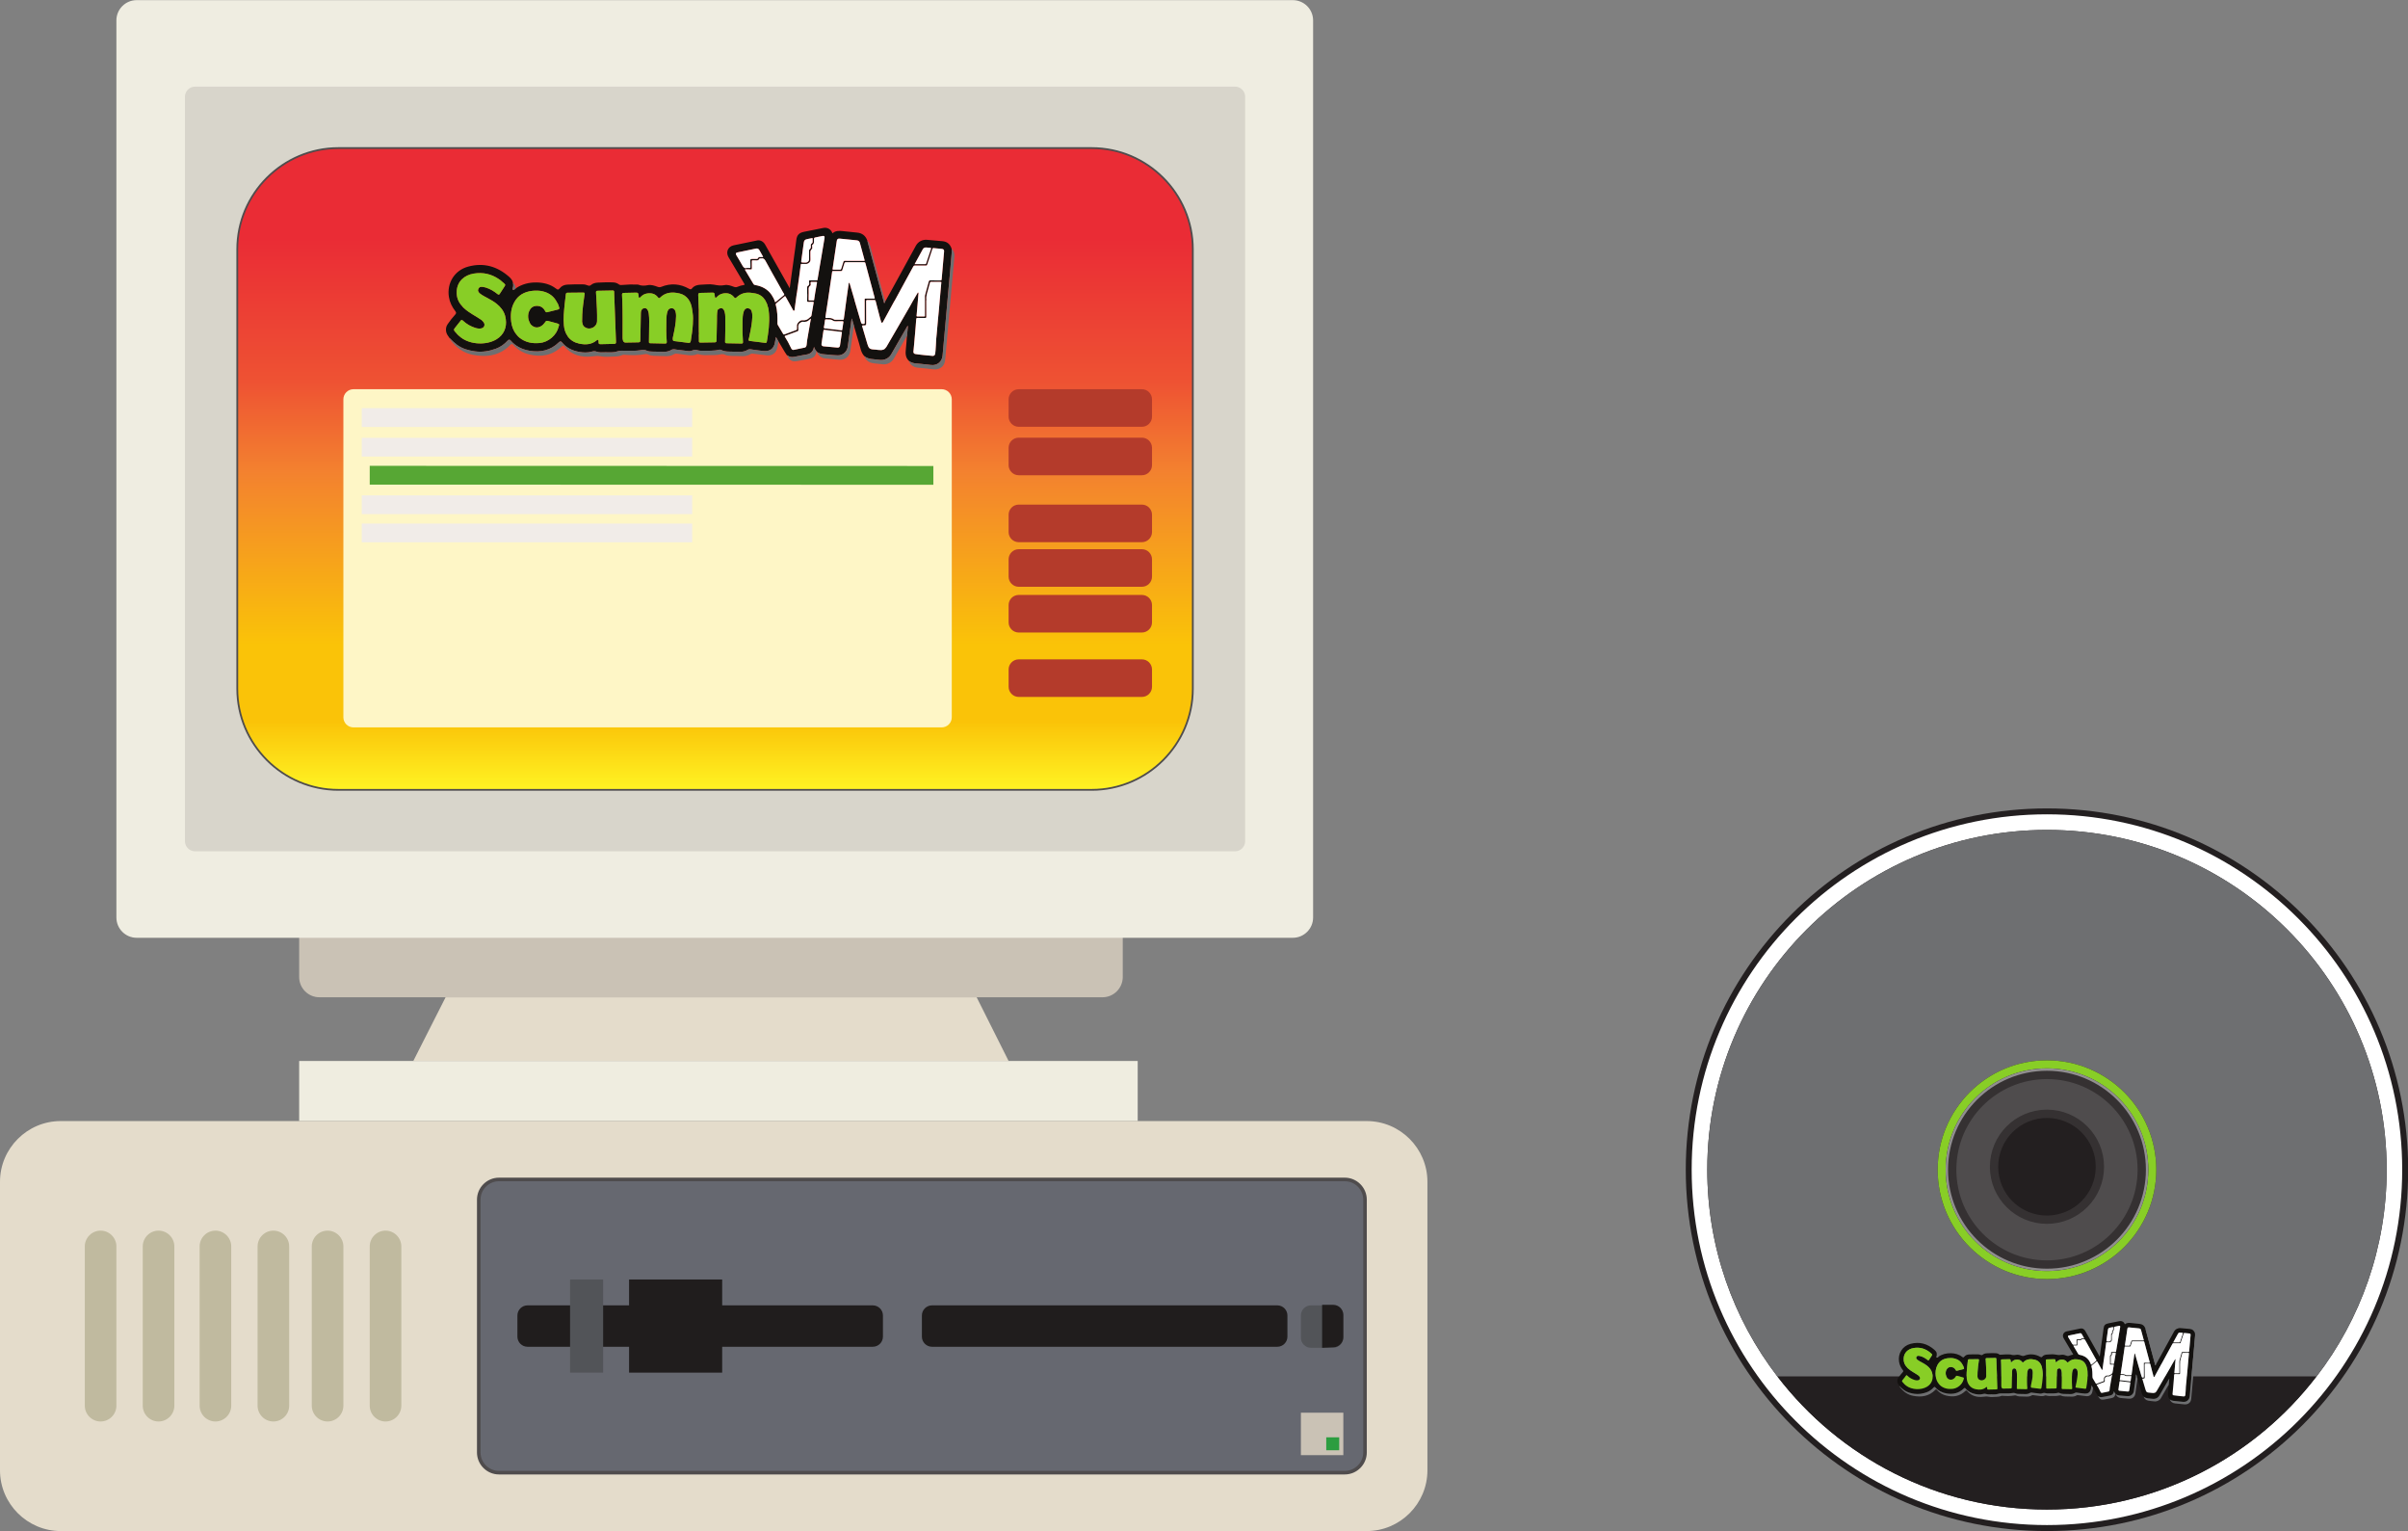 <svg xmlns="http://www.w3.org/2000/svg" width="500" height="317.81">
  <rect width="100%" height="100%" fill="#808080" stroke="none"/>
  <defs>
    <clipPath id="a">
      <path d="M0 214.571h200.129V0H0v214.571z"/>
    </clipPath>
    <linearGradient id="b" x2="1" gradientTransform="matrix(0,-133.232,133.232,0,148.489,163.941)" gradientUnits="userSpaceOnUse">
      <stop offset="0" stop-color="#fff424"/>
      <stop offset=".108" stop-color="#fac308"/>
      <stop offset=".227" stop-color="#fac308"/>
      <stop offset=".497" stop-color="#f3812f"/>
      <stop offset=".636" stop-color="#ee5233"/>
      <stop offset=".856" stop-color="#ea2c35"/>
      <stop offset="1" stop-color="#ea2c35"/>
    </linearGradient>
    <clipPath id="c">
      <path d="M0 214.571h200.129V0H0v214.571z"/>
    </clipPath>
    <clipPath id="d">
      <path d="M0 172.02h172.02V0H0v172.02z"/>
    </clipPath>
  </defs>
  <g clip-path="url(#a)" transform="matrix(1.481,0,0,-1.481,0,317.81)">
    <path fill="#cac2b5" d="M154.579 74.815H44.778c-1.559 0-2.835 1.276-2.835 2.835v9.003c0 1.559 1.276 2.835 2.835 2.835h109.801c1.559 0 2.835-1.276 2.835-2.835v-9.003c0-1.559-1.276-2.835-2.835-2.835"/>
    <path fill="#efede1" d="M181.267 83.152H19.153c-1.559 0-2.834 1.276-2.834 2.835v125.75c0 1.559 1.275 2.834 2.834 2.834h162.114c1.559 0 2.835-1.275 2.835-2.834V85.987c0-1.559-1.276-2.835-2.835-2.835"/>
    <path fill="#d8d5cb" d="M173.158 95.273h-145.81c-.779 0-1.417.638-1.417 1.417v104.343c0 .779.638 1.417 1.417 1.417h145.81c.78 0 1.417-.638 1.417-1.417V96.69c0-.779-.637-1.417-1.417-1.417"/>
  </g>
  <path fill="url(#b)" d="M70.267 30.71c-11.547 0-20.992 9.445-20.992 20.992v91.246c0 11.545 9.445 20.994 20.992 20.994H226.712c11.545 0 20.992-9.448 20.992-20.994V51.702c0-11.547-9.447-20.992-20.992-20.992H70.267z"/>
  <g clip-path="url(#c)" transform="matrix(1.481,0,0,-1.481,0,317.81)">
    <path fill="none" stroke="#4f4c4d" stroke-width=".25" stroke-miterlimit="10" d="M153.065 103.886H47.44c-7.795 0-14.173 6.378-14.173 14.173v61.606c0 7.795 6.378 14.173 14.173 14.173h105.625c7.795 0 14.173-6.378 14.173-14.173v-61.606c0-7.795-6.378-14.173-14.173-14.173z"/>
    <path fill="#e4dccb" d="M141.41 65.884h-83.463l4.526 8.931h74.458l4.479-8.931z"/>
    <path fill="#efede0" d="M159.509 57.463H41.944v8.421h117.565v-8.421z"/>
    <path fill="#e4dccb" d="M191.625 0H8.504c-4.677 0-8.504 3.827-8.504 8.504v40.455c0 4.677 3.827 8.504 8.504 8.504h183.121c4.677 0 8.504-3.827 8.504-8.504V8.504c0-4.677-3.827-8.504-8.504-8.504"/>
    <path fill="#c0ba9f" d="M14.104 15.356c-1.218 0-2.215.997-2.215 2.215v22.32c0 1.218.997 2.215 2.215 2.215s2.215-.997 2.215-2.215v-22.32c0-1.218-.997-2.215-2.215-2.215m8.125 0c-1.218 0-2.215.997-2.215 2.215v22.32c0 1.218.997 2.215 2.215 2.215s2.215-.997 2.215-2.215v-22.32c0-1.218-.997-2.215-2.215-2.215m7.976 0c-1.218 0-2.215.997-2.215 2.215v22.32c0 1.218.997 2.215 2.215 2.215s2.215-.997 2.215-2.215v-22.32c0-1.218-.997-2.215-2.215-2.215m8.125 0c-1.218 0-2.215.997-2.215 2.215v22.32c0 1.218.997 2.215 2.215 2.215s2.215-.997 2.215-2.215v-22.32c0-1.218-.997-2.215-2.215-2.215m7.598 0c-1.218 0-2.215.997-2.215 2.215v22.32c0 1.218.997 2.215 2.215 2.215s2.215-.997 2.215-2.215v-22.32c0-1.218-.997-2.215-2.215-2.215m8.125 0c-1.218 0-2.215.997-2.215 2.215v22.32c0 1.218.997 2.215 2.215 2.215s2.215-.997 2.215-2.215v-22.32c0-1.218-.997-2.215-2.215-2.215"/>
    <path fill="#666870" d="M188.545 8.183H69.958c-1.559 0-2.835 1.276-2.835 2.835v35.427c0 1.559 1.276 2.835 2.835 2.835h118.587c1.559 0 2.835-1.276 2.835-2.835v-35.427c0-1.559-1.276-2.835-2.835-2.835"/>
    <path fill="none" stroke="#4f4c4d" stroke-width=".5" stroke-miterlimit="10" d="M188.545 8.183H69.958c-1.559 0-2.835 1.276-2.835 2.835v35.427c0 1.559 1.276 2.835 2.835 2.835h118.587c1.559 0 2.835-1.276 2.835-2.835v-35.427c0-1.559-1.276-2.835-2.835-2.835z"/>
    <path fill="#201d1d" d="M122.374 25.83h-48.415c-.78 0-1.417.638-1.417 1.417v2.968c0 .779.637 1.417 1.417 1.417h48.415c.78 0 1.417-.638 1.417-1.417v-2.968c0-.779-.637-1.417-1.417-1.417"/>
    <path fill="#201d1d" d="M101.253 22.204H88.199v13.054h13.054V22.204z"/>
    <path fill="#525458" d="M84.562 22.204h-4.636v13.054h4.636V22.204z"/>
    <path fill="#201d1d" d="M179.084 25.83h-48.415c-.78 0-1.417.638-1.417 1.417v2.968c0 .779.637 1.417 1.417 1.417h48.415c.78 0 1.417-.638 1.417-1.417v-2.968c0-.779-.637-1.417-1.417-1.417"/>
    <path fill="#525458" d="M186.923 25.682h-3.115c-.78 0-1.418.638-1.418 1.417v3.116c0 .779.638 1.417 1.418 1.417h3.115c.78 0 1.417-.638 1.417-1.417v-3.116c0-.779-.637-1.417-1.417-1.417"/>
    <path fill="#201d1d" d="M185.365 31.706h1.558c.779 0 1.417-.638 1.417-1.417v-3.116c0-.779-.638-1.417-1.417-1.417l-1.558-.074"/>
    <path fill="#cac2b5" d="M188.34 10.638h-5.95v5.95h5.95v-5.95z"/>
    <path fill="#2c9d40" d="M187.76 11.323h-1.815v1.815h1.815v-1.815z"/>
    <path fill="#13110f" d="M132.363 179.347c-.061-.746-.13-1.491-.196-2.237-.048-.543-.102-1.085-.141-1.629-.01-.147-.048-.198-.205-.194-.478.013-.956.002-1.433.007-.092.001-.131-.024-.157-.117-.175-.645-.369-1.285-.533-1.932-.046-.179-.016-.377-.021-.567 0-.785-.001-1.57 0-2.355 0-.083-.051-.085-.111-.085-.319.001-.637.002-.956-.001-.076 0-.112.021-.104.106.07.797.137 1.593.205 2.39.021.246.043.491.061.737.002.041.013.104-.04.119-.053.014-.076-.044-.098-.081-.218-.369-.434-.739-.651-1.109-.121-.222-.239-.445-.365-.664-.311-.54-.625-1.078-.937-1.617-.46-.794-.92-1.588-1.381-2.382-.341-.588-.686-1.175-1.025-1.764-.001-.002-.003-.004-.004-.006-.026-.037-.132-.166-.147-.179-.28-.381-.917-.246-1.352-.197-.22.025-.482.014-.691.091-.191.071-.292.215-.358.386-.001 0-.001.001-.002.002 0 .001-.001.003-.002.004-.007.007-.011.016-.012.027 0 .001 0 .002-.001.002-.026.068-.074.211-.1.291-.008.025-.014.044-.017.052-.234.795-.464 1.592-.702 2.387-.038.128.003.146.118.146.437 0 .44.002.439.439-.002.981-.004 1.962-.013 2.943-.002.143.04.184.181.179.323-.01.646-.007.97 0 .112.002.163-.034.188-.145.144-.628.333-1.245.482-1.873.081-.34.181-.681.285-1.018.02-.065.038-.14.114-.149.085-.011.119.065.154.128.518.953 1.036 1.905 1.556 2.856.029.054.066.102.099.152.864 1.587 1.728 3.172 2.591 4.761.049.09.106.127.215.126.522-.007 1.045-.002 1.569-.005.089 0 .128.018.159.114.24.74.493 1.475.735 2.213.034.103.074.128.184.116.381-.044.766-.071 1.148-.108.219-.022.32-.137.302-.36m-.391-4.376c-.077-.857-.154-1.714-.23-2.57-.04-.463-.078-.926-.121-1.388-.036-.401-.079-.802-.116-1.203-.061-.673-.118-1.346-.179-2.019-.022-.255-.054-.509-.074-.763 0 0-.073-1.676-.136-2.014-.061-.338-.358-.306-.358-.306s-2.19.197-2.466.275c-.275.078-.227.327-.227.327l.142 1.531c.062.663.116 1.326.171 1.99.026.325.054.649.073.975.009.152.04.239.23.228.337-.02.677-.001 1.016-.01.131-.004.175.029.174.169-.008.75-.005 1.499-.005 2.248 0 .051.012.101.018.152-.073.589.177 1.12.309 1.673.055.237.135.469.192.705.021.087.052.12.142.119.456-.006.912-.011 1.368-.007.103.001.083-.052.077-.112m-11.278-5.504c-.277.991-.576 1.975-.865 2.962-.015.049-.022.099-.033.149-.219.749-.438 1.497-.659 2.246-.014.052-.022.132-.088.124-.061-.006-.056-.086-.064-.139-.11-.768-.219-1.536-.328-2.304-.07-.528-.138-1.054-.209-1.582-.046-.34-.099-.678-.14-1.019-.012-.096-.046-.132-.144-.131-.364.004-.728.001-1.093.003-.039 0-.086.005-.115.027-.314.238-.675.244-1.041.218-.156-.012-.206.018-.177.198.129.777.238 1.557.355 2.336.162 1.1.325 2.199.486 3.298.033.216.067.433.091.652.01.088.056.091.124.091.379.001.758.008 1.137.004.097-.001.133.033.158.12.1.332.211.662.309.995.029.097.074.124.172.124.867-.005 1.734-.005 2.602 0 .095 0 .132-.03.157-.121.43-1.614.86-3.229 1.298-4.842.036-.131-.002-.141-.113-.14-.391.005-.781.002-1.171.002-.064.001-.129.007-.115-.09.003-.821.004-1.642.006-2.463.001-.272-.007-.544.002-.817.004-.134-.03-.171-.175-.183-.231-.02-.307.07-.367.282m-2.454-.038c-.053-.334-.106-.667-.147-1.003-.013-.104-.039-.153-.119-.132-.685.081-1.34.158-1.995.235-.015.002-.03.009-.045.011-.14.016-.335-.023-.403.076-.059.084.016.261.034.398.032.231.067.461.097.691.013.093.051.136.151.125.117-.012.236-.022.353-.016.221.012.425-.019.609-.154.11-.082.239-.102.378-.098.323.009.647.001.97.006.106 0 .133-.039.117-.139m-.206-1.439c-.092-.635-.174-1.244-.269-1.849-.029-.179-.162-.282-.343-.267-.663.054-1.324.117-1.986.182-.187.018-.286.161-.259.346.09.602.18 1.203.267 1.805.016.116.044.17.187.151.771-.101 1.543-.191 2.316-.28.086-.01.112-.037.087-.088m-3.273 8.275c-.003-.019-.007-.039-.009-.057-.007-.04-.013-.079-.02-.118-.009-.055-.018-.109-.027-.163-.013-.073-.025-.148-.038-.222-.007-.043-.015-.087-.021-.131-.01-.056-.019-.112-.029-.168-.017-.106-.059-.117-.147-.116-.303.005-.606 0-.908.003-.134.002-.161-.047-.137-.179.037-.218.083-.451-.164-.599-.081-.05-.102-.129-.1-.225.005-.241 0-.483-.002-.724.042-.374-.006-.747.001-1.122.001-.125.031-.17.163-.164.215.012.431-.001.647.005.102.003.118-.032.102-.127-.104-.589-.204-1.178-.303-1.768-.015-.085-.045-.155-.12-.204-.055-.036-.112-.074-.157-.123-.272-.292-.596-.403-.999-.36-.327.036-.762-.409-.764-.732 0-.169-.004-.338 0-.506 0-.075-.033-.109-.1-.133-.553-.203-1.106-.407-1.658-.613-.075-.029-.121-.019-.164.053-.249.425-.499.849-.752 1.271-.042.069-.058.138-.057.217.015.889.004 1.775-.24 2.64-.024.084.02.129.078.178.375.31.75.621 1.116.941.104.09.144.079.208-.038.329-.601.662-1.199.998-1.796.033-.059.048-.155.141-.147.118.009.094.114.105.191.101.741.201 1.482.302 2.224 0 .002.001.003.001.004.017.127.453 3.209.545 3.93.004.03.007.06.011.09.011.098.046.129.144.126.205-.007.411.006.616-.004.139-.009.233.049.345.123.209.137.275.308.257.551-.022.281.005.565-.009.847-.011.224.011.418.207.57.107.082.029.223.048.336.013.084-.045.204.03.25.276.164.216.422.216.667 0 .333 0 .332.323.395.282.055.562.113.843.171.27.057.36-.024.316-.291-.005-.03-.01-.061-.016-.092-.005-.035-.011-.07-.017-.105-.003-.019-.007-.039-.01-.059-.007-.043-.014-.086-.022-.129-.123-.74-.246-1.481-.373-2.221-.132-.783-.268-1.565-.4-2.347m-.216-1.279c-.083-.463-.163-.927-.245-1.389-.053-.348-.106-.695-.159-1.043-.011-.069-.062-.071-.116-.071-.184.001-.369.001-.553-.001-.064-.001-.107.01-.105.091.005.26.007.521.009.782v.154c0 .158.007.318-.002.477-.013.215 0 .401.208.542.14.095.06.276.064.418.003.105.025.141.136.136.225-.009.451-.006.677-.003.074.002.1-.015.086-.093m-1.225-7.173c-.054-.314-.106-.626-.163-.937 0 0 0-.004-.001-.009-.004-.042-.022-.233-.064-.592-.046-.41-.284-.403-.284-.403s-1.299-.266-1.532-.318c-.233-.052-.343.208-.343.208l-.403.798-.001.001c-.013.017-.022.041-.031.062l-.02.041c-.148.24-.286.487-.435.726-.05.08-.036.105.05.137.567.207 1.131.423 1.7.627.106.038.149.088.141.198-.008.108.01.218-.005.324-.048.319.037.563.342.722.103.054.191.111.311.096.352-.044.668.02.916.301.042.048.103.081.19.149-.128-.741-.248-1.436-.368-2.131m-4.691 4.539c-.092.344-.292.637-.469.94-.565.799-1.364 1.199-2.307 1.353-.105.017-.171.062-.225.155-.376.64-.757 1.277-1.14 1.912-.057.097-.069.133.068.129.24-.009.482.003.723-.006.106-.003.132.034.13.132-.004.338 0 .676-.005 1.015-.001.09.018.127.117.12.158-.009.319.007.477-.005.195-.014.359.005.453.21.051.109.164.047.25.065.32.066.482-.083.632-.362.603-1.117 1.235-2.219 1.856-3.326.19-.34.379-.681.569-1.022l.164-.254c.057-.084.026-.158-.085-.245-.353-.278-.697-.568-1.039-.86-.099-.085-.137-.072-.169.049m-1.115-5.643c-.021-.128-.095-.191-.226-.175-.722.088-1.447.17-2.168.272-.253.036-.15.226-.111.374.164.792.345 1.58.425 2.387.034.357.068.714.023 1.073-.028.223-.087.431-.233.607-.428.273-.799.142-.958-.347-.152-.466-.149-.953-.161-1.434-.026-.934-.008-1.869.063-2.802.011-.161-.053-.227-.211-.224-.689.015-1.377.028-2.064.039-.188.004-.262.095-.228.278.034 1.159.038 2.318.023 3.478-.002.21-.031.417-.084.621-.158.602-.538.717-.991.303-.121-.531-.079-1.071-.095-1.607-.026-.893-.043-1.786-.057-2.679-.003-.182-.073-.263-.254-.266-.657-.008-1.314-.023-1.971-.031-.222-.004-.269.064-.245.332-.004.234-.008.468-.011.703.019.168.019.337 0 .506v.203c-.005.184-.014.367-.014.552-.003.845-.002 1.691-.003 2.536-.021.611-.038 1.221-.066 1.832-.01.21.064.298.279.299.575.005 1.149.019 1.724.038.185.007.281-.057.289-.248.005-.112.024-.224.045-.334.037-.192.134-.167.24-.056.247.26.536.451.89.517.621.117 1.164-.015 1.567-.536.109-.141.201-.138.326-.018.593.564 1.295.757 2.106.646.344-.048.684-.086 1.003-.227.549-.242.901-.667 1.121-1.214.046-.117.118-.225.117-.357.154-.353.183-.733.213-1.108.107-1.327-.078-2.632-.303-3.933m-3.452 10.709c-.257.483-.553.945-.831 1.417-.123.207-.073.328.158.377.871.183 1.742.366 2.614.543.19.038.352-.038.45-.2.177-.294.337-.597.507-.894.043-.075.043-.107-.056-.101-.092.006-.186-.01-.277.004-.172.025-.298-.025-.374-.185-.034-.074-.096-.08-.166-.079-.216.001-.432 0-.647 0-.232 0-.264-.064-.246-.299.023-.296.009-.594.014-.892 0-.068-.035-.073-.087-.072-.124.003-.246.001-.433.001-.295-.106-.469.086-.626.38m8.304.8c.114.791.221 1.583.328 2.375.038.285.15.417.434.478.235.051.473.094.708.146.074.016.098.001.095-.078-.006-.143-.01-.288 0-.431.007-.099-.021-.172-.103-.22-.129-.078-.172-.189-.152-.335.032-.215-.007-.407-.198-.542-.056-.039-.047-.096-.047-.153 0-.421-.001-.842-.001-1.263 0-.188-.217-.403-.409-.405h-.293c-.433-.001-.425-.002-.362.428m4.369-1.293c.198 1.312.39 2.625.59 3.938.032.207.175.309.387.288.659-.065 1.317-.133 1.975-.199.143-.015.285-.033.428-.045.23-.02.383-.136.444-.359.218-.8.432-1.601.652-2.399.028-.099.014-.119-.088-.118-.458.005-.915.002-1.372.002-.432 0-.864-.007-1.295.004-.137.004-.182-.046-.216-.167-.093-.32-.206-.636-.301-.957-.027-.092-.069-.116-.161-.114-.308.006-.616.005-.925 0-.097-.002-.134.019-.118.126m12.651 2.749c.097.171.271.244.472.229.194-.014.388-.035.582-.046.092-.005.13-.026.095-.128-.233-.685-.464-1.372-.69-2.06-.023-.07-.049-.099-.126-.099-.486.002-.974.001-1.487.001.392.717.766 1.414 1.154 2.103m-32.245-10.508c-.042-.79-.169-1.571-.289-2.353-.035-.226-.129-.307-.357-.275-.671.091-1.344.167-2.015.255-.215.027-.15.447-.137.511.214.986.435 1.971.446 2.987.001.206-.014.409-.071.606-.055.193-.148.359-.334.456-.448.093-.687-.05-.819-.494-.096-.322-.124-.657-.132-.989-.023-1.057-.043-2.116.05-3.171.017-.183-.042-.265-.238-.26-.676.019-1.354.027-2.032.042-.12.003-.247.011-.226.189.008.609.023 1.218.024 1.828.002.711.046 1.424-.049 2.133-.016.119-.05.238-.088.353-.134.398-.4.511-.777.333-.193-.163-.24-.381-.245-.62-.021-1.256-.047-2.512-.073-3.769-.005-.272-.051-.316-.329-.321-.584-.01-1.169-.02-1.753-.03-.412-.006-.406.606-.406.684-.003 1.699.019 3.399-.037 5.097-.01.298-.02.596-.041.892-.014.196.054.286.256.289.58.007 1.161.018 1.741.039.206.007.286-.088.3-.276.008-.097.019-.194.033-.29.009-.061.018-.13.084-.153.07-.024.115.033.157.077.241.256.525.451.875.513.623.11 1.184.008 1.592-.534.087-.116.179-.152.293-.039.786.78 1.736.821 2.736.584 1.078-.256 1.622-1.176 1.755-2.201.02-.156.045-.312.068-.467.089-.541.067-1.084.038-1.626m-11.098-2.774c-.605-.012-1.211-.021-1.815-.041-.212-.008-.331.052-.302.285.003.025.003.051-.002.076-.017.087.013.204-.09.246-.095.037-.158-.055-.224-.107-.725-.571-1.544-.602-2.399-.42-.634.134-1.17.434-1.571.954-.033.044-.057.094-.085.142-.306.433-.435.932-.492 1.447-.107.986.013 1.967.105 2.947.045.478.112.956.167 1.433.016.144.099.21.236.211.734.009 1.468.021 2.202.022.279.001.193-.198.171-.355-.132-.907-.261-1.815-.307-2.732-.017-.332-.015-.666-.023-.998v-.001c0-.061.08-.443.182-.579l.012-.015c.309-.341.744-.447 1.191-.285.418.152.704.526.713.968.021 1.099-.033 2.195-.104 3.292-.017.245-.03.491-.046.736-.01.142.061.216.196.219.724.016 1.447.028 2.17.041.114.001.17-.064.179-.171.008-.097.005-.194.007-.292.022-.605.045-1.209.068-1.814.061-1.626.123-3.25.183-4.876.011-.29-.032-.327-.322-.333m-11.955 3.451c.001-.005.002-.012.004-.018.031-.111.186-.537.312-.696.004-.005.009-.011.014-.016.61-.687 1.451-.468 1.956.245.219.31.209.316.59.213.371-.1.743-.194 1.111-.298.356-.101.371-.137.243-.484-.277-1.177-1.419-2.162-2.663-2.274-1.039-.094-2.013.084-2.847.766-.096.079-.199.156-.264.264-.077.084-.138.157-.141.174-.432.516-.648 1.127-.731 1.782-.117.935-.037 1.85.414 2.696.54 1.014 1.428 1.504 2.543 1.63.496.056.99.047 1.476-.071.895-.217 1.578-.708 1.99-1.547.161-.219.233-.475.31-.728.042-.136-.006-.229-.152-.266-.512-.127-1.025-.255-1.536-.383-.17-.043-.237.06-.303.189-.257.503-.685.726-1.235.695-.506-.028-.825-.333-1.008-.784-.144-.351-.155-.719-.083-1.089m-4.489-2.815c-1.411-.849-3.627-.747-4.943.24-.274.206-.529.437-.74.71-.032.033-.068.063-.097.098-.227.271-.227.314-.007.591.257.326.519.649.773.976.103.132.189.13.309.016.512-.489 1.118-.832 1.79-1.037.245-.074.519-.109.789-.057.39.076.568.445.375.794-.087.155-.221.268-.348.387-.805.561-1.712.972-2.438 1.651-.089.082-.19.155-.247.268-.569.58-.823 1.28-.783 2.089.069 1.409 1.08 2.276 2.379 2.492 1.285.213 2.477-.047 3.554-.792.011-.007.024-.017.038-.027.137-.095.275-.192.39-.314v-.001c.047-.039.093-.079.137-.116 0-.001.002-.003.004-.004 0-.001.001-.001.001-.001.093-.054.165-.135.236-.214.004-.004.008-.007.01-.011.075-.08.056-.172.002-.256-.239-.371-.481-.74-.72-1.111-.101-.154-.207-.109-.322-.016-.494.402-1.035.721-1.648.909-.136.042-.279.068-.421.087-.382.05-.567-.08-.657-.448.02-.215.137-.372.301-.499.331-.257.708-.436 1.071-.634.429-.234.856-.471 1.236-.779.551-.445.99-.974 1.19-1.668.047-.165.068-.338.101-.508.161-1.118-.259-2.177-1.315-2.815m63.819 12.709c-.207.635-.627 1-1.306 1.053-.704.056-1.409.114-2.113.186-.649.065-1.269-.242-1.582-.813-1.038-1.892-2.072-3.785-3.111-5.677-.398-.726-.801-1.448-1.202-2.172-.025-.076-.049-.192-.123-.19-.065.003-.058.126-.078.197-.755 2.797-1.511 5.595-2.265 8.392-.012.044-.018.09-.026.135-.243.694-.721 1.08-1.462 1.144-.665.057-1.327.128-1.989.205-.499.057-.985.075-1.402-.274-.091-.077-.073.039-.083.063-.222.511-.711.763-1.251.653-.893-.182-1.787-.361-2.681-.535-.725-.142-1.018-.464-1.098-1.174-.063-.565-.152-1.127-.23-1.69-.169-1.229-.337-2.457-.506-3.685-.06-.44-.122-.879-.188-1.358-.051.088-.081.139-.111.192-1.113 1.975-2.226 3.95-3.34 5.925-.241.427-.686.663-1.113.576-1.104-.222-2.207-.447-3.307-.685-.793-.171-1.124-.959-.711-1.655.739-1.245 1.475-2.492 2.218-3.735.071-.117.05-.144-.072-.167-.302-.057-.601-.129-.882-.257-.172-.077-.329-.067-.504-.003-.425.154-.869.328-1.316.24-.514-.103-.987-.036-1.489.063-.599.117-1.218.01-1.828-.004-.487-.011-.943-.133-1.268-.549-.108-.138-.248-.103-.388-.025-1.255.711-2.556.815-3.899.275-.168-.068-.319-.064-.489-.004-.45.161-.916.337-1.393.239-.463-.096-.896-.105-1.334.068-.027.01-.06.012-.09.014-.714.033-1.427.017-2.137-.053-.183-.019-.356-.036-.512.086-.222.175-.487.255-.758.27-.717.042-1.437.006-2.154-.027-.365-.016-.711-.098-.998-.344-.128-.109-.261-.12-.415-.059-.215.085-.439.153-.67.154-.735.005-1.47.019-2.203-.031-.415-.028-.792-.159-1.068-.5-.2-.246-.279-.257-.536-.059-.79.607-1.712.837-2.677.86-1.063.025-2.075-.217-2.969-.832-.003-.005-.004-.012-.007-.014-.124-.085-.257-.254-.394-.172-.112.067-.014.257.018.384.051.211.024.416-.012.622-.077.329-.278.578-.524.796-1.664 1.476-3.567 2.027-5.743 1.44-1.936-.522-3.008-2.319-2.71-4.246.118-.761.445-1.421.915-2.02.129-.164.123-.292-.024-.455-.388-.431-.752-.884-1.077-1.364-.213-.315-.272-.671-.196-1.058.068-.339.279-.588.463-.857.332-.342.672-.672 1.056-.96.749-.561 1.617-.79 2.518-.917 1.006-.142 1.986.024 2.933.369.642.233 1.185.629 1.646 1.134.136.148.273.186.415.021.704-.813 1.604-1.258 2.651-1.437 1.555-.265 2.947.042 4.105 1.169.14.135.287.204.432.022.612-.762 1.422-1.165 2.369-1.343.619-.116 1.232-.149 1.842.03.219.065.433.072.649-.004.403-.144.82-.103 1.235-.093.538.013 1.096-.071 1.605.108.485.17.956.102 1.437.108.61.007 1.225-.037 1.829.068.324.056.622.101.937-.053.229-.112.496-.125.754-.131.529-.015 1.057-.024 1.586-.035.398-.009.775.063 1.119.276.264.165.542.045.811.018.53-.054 1.058-.136 1.588-.192.222-.023.44.042.647.119.182.066.358.079.541.02.288-.093.584-.099.883-.091.748.021 1.5-.049 2.236.15.097.026.193-.004.284-.047.312-.147.644-.207.984-.218.539-.017 1.078-.026 1.618-.035.387-.007.755.065 1.088.273.265.166.543.049.812.022.53-.054 1.057-.169 1.588-.185.654-.019 1.273.242 1.434 1.221.039.236.086.47.137.75.136-.239.251-.442.367-.644.031-.047.062-.093.091-.14.363-.586.68-1.201 1.078-1.766.106-.059.208-.125.318-.177.275-.128.559-.088.844-.032.513.102 1.024.216 1.541.292.615.091.993.406 1.096 1.084.082-.274.211-.464.361-.642.021-.021.041-.042.062-.064.482-.388 1.073-.327 1.631-.389.428-.048.859-.087 1.29-.097.712-.015 1.297.518 1.392 1.223.172 1.275.351 2.549.528 3.824.004.027.018.054.041.118.116-.392.22-.748.325-1.105.229-.79.444-1.584.69-2.369.194-.615.254-1.29.73-1.793.586-.501 1.325-.411 2.014-.519.424-.066.828-.026 1.201.202.237.144.424.336.563.578.744 1.293 1.49 2.586 2.236 3.878.021.036.043.069.11.098-.044-.476-.09-.952-.135-1.428-.048-.591-.083-1.184-.15-1.774-.07-.627-.091-1.231.422-1.71.51-.415 1.14-.346 1.732-.425.452-.06.909-.084 1.361-.147.844-.117 1.554.464 1.623 1.312.108 1.324.238 2.645.357 3.969.107 1.205.21 2.411.318 3.617.119 1.328.241 2.655.36 3.983.088.991.174 1.983.255 2.975.012.146-.013.295-.021.442"/>
    <path fill="#6e6f71" d="M108.787 167.363c-.051-.28-.098-.514-.137-.75-.161-.979-.781-1.24-1.434-1.221-.531.016-1.059.131-1.589.184-.269.028-.547.145-.811-.021-.334-.209-.702-.28-1.089-.273-.539.009-1.078.018-1.617.035-.341.011-.673.071-.984.218-.092.043-.187.073-.284.047-.736-.199-1.489-.129-2.236-.15-.299-.008-.595-.002-.883.091-.183.058-.36.046-.542-.021-.207-.076-.424-.142-.646-.118-.531.056-1.058.138-1.588.192-.269.027-.548.147-.812-.018-.344-.213-.721-.285-1.118-.276-.53.01-1.058.019-1.587.034-.257.007-.525.02-.753.132-.316.154-.613.109-.938.053-.604-.105-1.218-.061-1.829-.068-.48-.006-.952.062-1.436-.108-.509-.18-1.067-.095-1.606-.108-.415-.01-.831-.051-1.235.093-.216.076-.429.069-.648.004-.611-.179-1.223-.146-1.843-.03-.946.178-1.756.581-2.368 1.343-.146.182-.293.113-.432-.022-1.158-1.127-2.55-1.434-4.105-1.169-1.048.179-1.948.624-2.651 1.437-.142.164-.279.127-.416-.022-.461-.504-1.003-.9-1.646-1.133-.947-.345-1.926-.511-2.933-.369-.9.127-1.768.356-2.517.917-.384.288-.725.618-1.057.96.013-.119.086-.208.153-.297.793-1.062 1.797-1.805 3.122-2.065 1.992-.391 3.802-.107 5.281 1.413.159.162.288.097.416-.044.602-.667 1.333-1.107 2.212-1.318 1.708-.409 3.239-.146 4.538 1.104.172.165.285.145.451-.046 1.019-1.176 2.345-1.509 3.825-1.332.431.052.832.1 1.269.004.588-.128 1.197-.023 1.797-.023.42 0 .829.056 1.218.224.086.038.179.028.273.02.954-.074 1.906-.094 2.851.087.142.028.273.028.406-.035.248-.117.514-.183.787-.195.513-.02 1.027-.023 1.54-.046.492-.023.964.02 1.391.295.098.063.214.067.329.052.433-.056.867-.104 1.299-.167.516-.074 1.029-.139 1.53.082.076.034.165.031.244.005.535-.176 1.087-.128 1.635-.117.43.009.866-.026 1.289.076.278.066.538.099.804-.048.113-.062.254-.08.386-.101.586-.095 1.179-.036 1.768-.075.496-.033.974.014 1.406.294.107.069.234.062.36.046.652-.081 1.304-.17 1.957-.236.692-.07 1.245.332 1.406 1.002.074.309.129.622.193.933-.115.203-.231.406-.366.645m24.63 12.374c.009-.148.034-.296.021-.443-.08-.991-.167-1.983-.255-2.974-.119-1.328-.241-2.655-.36-3.983-.107-1.206-.21-2.412-.318-3.618-.118-1.323-.249-2.644-.357-3.968-.069-.848-.779-1.429-1.623-1.312-.452.063-.908.087-1.36.146-.592.079-1.223.01-1.733.426.111-.489.631-.891 1.206-.948.68-.066 1.36-.127 2.037-.213.555-.072 1.062-.027 1.474.411.318.337.356.757.393 1.185.134 1.549.271 3.098.409 4.647.14 1.559.282 3.117.422 4.676.142 1.585.281 3.17.425 4.755.041.459-.029.879-.381 1.213m-6.232-10.912c-.745-1.293-1.491-2.585-2.235-3.878-.139-.242-.327-.434-.564-.578-.373-.228-.776-.269-1.201-.202-.688.108-1.427.017-2.014.519.193-.522.566-.864 1.103-.97.476-.096.966-.113 1.45-.176.621-.082 1.263.227 1.578.773.404.702.804 1.406 1.214 2.105.212.36.395.739.645 1.077.044.476.09.952.135 1.428-.067-.029-.09-.062-.111-.098m-7.759 1.128c-.022-.064-.036-.091-.041-.118-.177-1.275-.356-2.549-.528-3.824-.095-.705-.679-1.239-1.392-1.223-.43.009-.861.048-1.289.097-.558.062-1.15.001-1.631.389.087-.448.599-.872 1.116-.919.659-.061 1.317-.12 1.976-.178.851-.075 1.479.443 1.591 1.289.147 1.097.305 2.193.459 3.289.006.04-.013.102.065.093-.105.356-.21.713-.326 1.105m-5.304-3.973c-.103-.679-.481-.993-1.096-1.084-.517-.076-1.029-.19-1.541-.292-.286-.057-.569-.096-.845.032-.11.052-.212.118-.317.177.035-.068.067-.137.106-.203.342-.586.684-.745 1.355-.624.539.098 1.076.204 1.614.305.696.129.934.358 1.084 1.047-.149.178-.279.368-.36.642m9.939 6.482c-.694 2.569-1.387 5.139-2.08 7.708-.069.256-.168.495-.37.678.009-.045.014-.091.026-.135.754-2.797 1.51-5.595 2.266-8.392.019-.071.012-.195.078-.197.073-.002.097.114.122.19-.014.049-.029.098-.042.148m-52.147 2.527c.035-.205.063-.41.011-.621-.031-.128-.129-.317-.018-.384.138-.083.271.087.395.172.003.002.004.009.006.014-.051.311-.138.606-.394.819"/>
    <path fill="#88ce26" d="M69.599 167.029c-1.411-.85-3.627-.748-4.943.239-.275.206-.529.437-.74.71-.032.034-.068.063-.097.098-.227.272-.228.314-.008.592.258.325.52.648.774.976.103.132.189.129.309.015.512-.489 1.118-.832 1.79-1.036.245-.075.519-.11.789-.057.39.075.568.445.374.794-.086.155-.22.268-.347.387-.806.56-1.713.971-2.439 1.65-.088.082-.19.155-.246.268-.569.581-.823 1.28-.783 2.089.068 1.41 1.08 2.276 2.378 2.492 1.285.214 2.478-.046 3.554-.791.012-.008.025-.017.039-.028.137-.095.275-.192.389-.314.001 0 .001 0 .001-.001.026-.025.109-.096.136-.116.001-.001.003-.002.004-.003 0-.001.001-.001.002-.001.092-.054.165-.136.236-.214.004-.005.007-.008.01-.011.075-.081.056-.172.002-.256-.24-.371-.481-.741-.721-1.111-.1-.155-.206-.109-.321-.017-.494.402-1.036.722-1.648.91-.136.041-.279.068-.421.087-.382.05-.567-.08-.657-.449.02-.214.136-.371.301-.499.33-.257.707-.435 1.071-.634.429-.234.856-.471 1.236-.779.551-.444.99-.973 1.19-1.668.047-.165.068-.338.101-.507.161-1.119-.259-2.178-1.315-2.815m8.719 1.761c-.277-1.178-1.419-2.162-2.663-2.274-1.039-.094-2.013.084-2.847.766-.058.047-.172.163-.264.264-.077.084-.138.157-.141.173-.432.517-.648 1.127-.731 1.783-.117.934-.037 1.85.414 2.696.54 1.014 1.428 1.504 2.543 1.63.496.055.99.047 1.476-.071.895-.217 1.578-.709 1.99-1.547.161-.219.233-.476.31-.728.042-.136-.006-.229-.152-.266-.512-.127-1.025-.255-1.536-.384-.17-.042-.237.06-.303.19-.257.502-.685.726-1.235.695-.506-.028-.825-.333-1.008-.784-.144-.351-.155-.719-.083-1.089.001-.006.002-.012.004-.018.031-.112.186-.538.312-.696.004-.005.009-.011.014-.016.61-.687 1.451-.469 1.956.245.219.31.209.316.59.213.371-.1.743-.195 1.111-.299.356-.1.371-.137.243-.483m7.725-2.397c-.606-.012-1.211-.021-1.816-.042-.211-.007-.33.053-.301.285.002.025.002.052-.003.077-.016.087.014.204-.089.246-.095.037-.158-.055-.225-.108-.724-.57-1.544-.601-2.398-.419-.634.134-1.171.434-1.571.954-.033.044-.057.094-.086.142-.305.433-.435.932-.491 1.446-.107.986.012 1.967.104 2.947.045.479.112.956.167 1.434.017.144.1.209.236.211.734.009 1.469.021 2.203.022.278 0 .193-.198.171-.355-.133-.907-.262-1.815-.307-2.732-.018-.332-.015-.666-.024-.998v-.001c0-.062.08-.444.182-.579l.013-.015c.309-.341.744-.448 1.191-.285.418.151.703.526.713.968.021 1.099-.033 2.195-.104 3.291-.017.245-.03.491-.047.737-.01.142.062.215.197.219.723.015 1.447.028 2.17.04.113.002.17-.064.179-.17.007-.097.005-.194.007-.292.022-.605.044-1.21.068-1.814.06-1.626.123-3.25.182-4.876.011-.29-.031-.327-.321-.333m21.471.317c-.022-.128-.095-.191-.226-.174-.723.088-1.447.169-2.168.271-.253.036-.15.226-.111.374.164.792.345 1.581.424 2.387.035.357.069.714.024 1.073-.029.224-.088.431-.233.607-.429.274-.799.142-.958-.347-.152-.466-.149-.953-.162-1.433-.025-.935-.007-1.87.064-2.803.011-.161-.053-.227-.211-.223-.689.015-1.377.027-2.064.039-.188.003-.262.094-.228.277.034 1.159.038 2.318.023 3.478-.002.21-.031.418-.085.621-.157.602-.537.718-.99.303-.121-.53-.079-1.071-.095-1.607-.026-.893-.043-1.786-.057-2.679-.003-.181-.073-.263-.255-.265-.657-.009-1.314-.024-1.971-.032-.221-.003-.268.064-.244.332-.004.235-.008.469-.011.703.019.169.019.337 0 .507v.202c.002.882.006 1.764.005 2.646 0 .148.024.297-.022.442-.022.611-.038 1.221-.066 1.832-.01.21.064.298.279.3.574.004 1.149.018 1.724.037.184.007.281-.056.289-.247.005-.112.024-.225.045-.335.037-.192.134-.167.24-.056.247.26.536.451.89.518.621.116 1.164-.015 1.567-.537.109-.14.201-.138.326-.018.593.565 1.295.757 2.106.646.344-.047.683-.085 1.003-.227.549-.242.901-.667 1.121-1.214.046-.116.118-.225.117-.357.153-.353.182-.733.213-1.108.106-1.327-.078-2.631-.303-3.933m-10.373 2.457c-.042-.79-.169-1.571-.289-2.352-.035-.226-.129-.308-.357-.276-.671.091-1.344.168-2.015.255-.215.027-.15.448-.136.512.213.986.434 1.971.445 2.986.001.206-.014.409-.071.607-.055.192-.148.359-.334.455-.448.093-.687-.05-.819-.493-.096-.323-.124-.657-.132-.99-.023-1.057-.043-2.115.05-3.171.017-.183-.042-.265-.237-.26-.677.019-1.355.028-2.033.043-.12.002-.247.01-.226.188.008.61.023 1.219.024 1.828.002.711.046 1.425-.049 2.133-.016.12-.05.239-.088.353-.134.399-.4.511-.776.333-.194-.163-.24-.38-.245-.619-.022-1.257-.048-2.513-.074-3.77-.005-.272-.051-.316-.328-.321-.585-.01-1.17-.02-1.754-.029-.412-.007-.406.605-.406.683-.003 1.7.019 3.399-.037 5.098-.01.297-.019.595-.041.892-.014.195.054.286.257.288.579.008 1.16.018 1.74.039.206.008.286-.087.3-.276.008-.097.019-.193.033-.29.009-.061.018-.13.084-.152.07-.024.115.033.157.076.241.257.525.451.875.513.623.111 1.184.009 1.592-.534.088-.116.179-.152.293-.039.786.78 1.736.822 2.736.584 1.078-.256 1.622-1.175 1.755-2.201.02-.156.045-.311.068-.467.089-.54.067-1.084.038-1.626"/>
    <path fill="#fff" d="M122.627 172.876c-.438 1.613-.868 3.228-1.298 4.842-.024.091-.062.121-.156.121-.868-.004-1.735-.004-2.603 0-.098 0-.143-.027-.172-.124-.098-.333-.209-.663-.309-.995-.025-.086-.061-.121-.158-.12-.379.005-.758-.003-1.136-.004-.069 0-.115-.003-.125-.091-.024-.219-.058-.435-.091-.652-.161-1.099-.323-2.198-.485-3.298-.118-.779-.226-1.559-.356-2.336-.029-.179.021-.209.177-.198.366.026.728.02 1.041-.217.029-.023.076-.028.115-.028.365-.002.729.001 1.093-.003.098-.001.132.035.144.131.041.341.095.68.14 1.019.071.528.139 1.054.209 1.582.109.768.218 1.536.329 2.304.007.053.002.133.063.139.066.009.074-.072.089-.123.22-.75.439-1.498.658-2.247.011-.05.019-.1.033-.149.29-.987.588-1.971.865-2.962.06-.212.136-.302.367-.282.145.012.179.049.175.183-.009.273-.001.545-.002.817-.002.821-.003 1.642-.006 2.463-.014.098.051.091.115.09.39 0 .781.003 1.171-.002.111-.001.149.009.113.14m9.434 6.831c-.382.037-.767.064-1.148.108-.11.012-.15-.013-.184-.116-.242-.738-.495-1.473-.735-2.212-.03-.097-.07-.115-.159-.115-.523.003-1.047-.002-1.569.005-.109.001-.165-.036-.215-.126-.862-1.588-1.727-3.174-2.591-4.76-.033-.051-.07-.099-.099-.152-.52-.951-1.038-1.904-1.556-2.857-.035-.063-.069-.139-.154-.128-.076.009-.094.084-.114.149-.103.337-.204.678-.285 1.018-.149.628-.338 1.245-.482 1.873-.025.111-.076.147-.188.145-.324-.007-.647-.009-.97.001-.14.004-.183-.037-.181-.18.009-.981.012-1.962.013-2.943.001-.436-.002-.439-.439-.439-.115 0-.156-.017-.118-.146.238-.795.468-1.592.703-2.387.002-.008.008-.027.016-.052.026-.08.074-.223.1-.29.001-.001.001-.002.001-.003.005-.012.009-.022.012-.027.001-.001.002-.003.003-.004 0-.001 0-.001.001-.001.066-.171.167-.316.358-.387.209-.077.471-.066.691-.091.435-.049 1.073-.184 1.352.197.016.013.121.142.147.179.001.002.003.004.004.006.339.589.684 1.176 1.026 1.764.461.794.92 1.588 1.38 2.382.312.539.626 1.077.937 1.617.126.219.244.442.366.664.216.37.432.74.65 1.109.022.037.046.096.098.081.053-.014.042-.078.04-.119-.018-.246-.04-.491-.061-.737-.068-.796-.135-1.593-.205-2.389-.008-.086.028-.107.105-.107.318.003.637.002.955.001.06 0 .111.002.111.086-.001.784 0 1.569 0 2.354.005.19-.025.388.021.567.164.647.358 1.287.533 1.932.026.094.065.118.157.117.478-.005.955.006 1.433-.007.157-.004.195.047.205.194.039.544.093 1.086.141 1.629.066.746.135 1.491.196 2.237.018.224-.083.338-.302.36m-10.849-1.558c-.221.799-.435 1.599-.653 2.399-.061.224-.214.339-.444.359-.143.012-.285.03-.427.045-.659.066-1.317.134-1.976.199-.212.021-.355-.081-.387-.288-.2-1.312-.392-2.626-.589-3.938-.017-.107.02-.128.118-.126.308.005.616.006.924 0 .092-.002.134.022.161.115.096.32.208.636.301.956.035.121.08.171.217.167.431-.011.863-.004 1.294-.004.457 0 .914.003 1.372-.002.102-.001.116.019.089.118m0 0c-.221.799-.435 1.599-.653 2.399-.061.224-.214.339-.444.359-.143.012-.285.03-.427.045-.659.066-1.317.134-1.976.199-.212.021-.355-.081-.387-.288-.2-1.312-.392-2.626-.589-3.938-.017-.107.02-.128.118-.126.308.005.616.006.924 0 .092-.002.134.022.161.115.096.32.208.636.301.956.035.121.08.171.217.167.431-.011.863-.004 1.294-.004.457 0 .914.003 1.372-.002.102-.001.116.019.089.118m-3.265-10.071c-.773.089-1.545.179-2.316.28-.143.02-.171-.035-.187-.151-.087-.602-.177-1.203-.267-1.805-.027-.185.072-.328.259-.346.662-.065 1.324-.128 1.987-.182.181-.015.313.088.342.267.095.605.177 1.214.269 1.849.025.051-.001.079-.087.088m13.948 7.005c-.456-.003-.912.002-1.368.007-.09.001-.121-.032-.141-.118-.058-.237-.137-.469-.193-.706-.131-.553-.382-1.084-.309-1.673-.006-.051-.018-.101-.018-.151 0-.75-.003-1.499.005-2.249.001-.14-.043-.173-.174-.168-.339.008-.679-.01-1.016.009-.19.011-.221-.076-.23-.228-.019-.325-.046-.65-.073-.975-.055-.664-.109-1.327-.171-1.99l-.142-1.531s-.047-.249.227-.327c.276-.078 2.467-.275 2.467-.275s.296-.032.357.306c.064.338.137 2.014.137 2.014.019.254.051.508.074.763.06.673.117 1.347.178 2.019.037.401.08.802.116 1.203.043.463.081.925.121 1.388.076.856.153 1.713.23 2.57.006.06.026.113-.077.112m-13.771-5.515c-.324-.005-.647.003-.971-.006-.139-.004-.268.017-.378.098-.184.135-.388.166-.609.154-.117-.006-.236.004-.352.016-.101.011-.139-.032-.152-.124-.03-.231-.065-.461-.097-.692-.018-.136-.093-.314-.034-.398.068-.099.263-.06.403-.076.015-.002.03-.009.045-.01.655-.078 1.31-.155 1.995-.236.08-.021.106.028.12.133.04.335.094.668.147 1.002.015.1-.012.14-.117.139m12.316 10.289c-.194.011-.387.032-.582.047-.201.015-.375-.059-.472-.23-.388-.689-.762-1.386-1.154-2.103.513 0 1.001.001 1.487-.001.077 0 .103.029.127.099.226.688.457 1.375.689 2.06.035.102-.002.123-.095.128m-15.157 1.652c-.281-.058-.561-.116-.842-.171-.323-.063-.323-.062-.323-.395-.001-.245.059-.503-.216-.667-.076-.046-.018-.166-.031-.25-.018-.113.059-.254-.047-.336-.196-.152-.219-.346-.208-.57.014-.282-.012-.566.009-.847.018-.243-.048-.414-.257-.551-.112-.074-.205-.132-.344-.123-.205.01-.411-.003-.617.004-.098.003-.132-.029-.144-.127-.003-.029-.007-.059-.011-.089-.055-.473-.114-.945-.178-1.417-.111-.812-.226-1.622-.339-2.433-.009-.027-.023-.053-.028-.08 0-.001-.001-.002-.001-.004-.101-.742-.201-1.483-.302-2.224-.011-.077.013-.182-.105-.191-.093-.008-.108.088-.141.147-.335.597-.669 1.195-.997 1.796-.064.117-.105.128-.209.038-.366-.32-.741-.631-1.115-.941-.059-.049-.102-.094-.079-.178.244-.865.256-1.751.241-2.64-.002-.079.015-.148.056-.217.254-.422.504-.846.753-1.271.042-.072.089-.082.163-.053.553.206 1.105.41 1.658.613.067.024.101.058.1.133-.003.168 0 .337.001.506.001.322.437.768.763.732.404-.043.728.068.999.36.045.049.102.087.157.123.075.049.106.119.121.204.098.59.198 1.179.302 1.768.017.095 0 .13-.102.127-.215-.006-.432.007-.647-.005-.131-.006-.161.039-.163.164-.007.375.042.748-.001 1.122.002.241.008.483.003.724-.003.096.018.175.099.225.247.148.201.381.164.599-.023.132.003.181.137.179.302-.003.606.002.909-.003.088-.001.129.01.147.116.009.056.018.112.028.168.007.041.014.085.022.131.011.069.024.144.037.222.009.054.018.108.027.163.007.039.014.078.02.118.003.018.006.038.009.057.132.782.268 1.564.401 2.347.126.74.249 1.481.373 2.221.007.043.015.086.021.129.004.02.007.04.01.059l.018.105c.005.031.01.062.015.092.044.267-.045.347-.316.291m-5.361-8.101l-.163.254c-.19.341-.38.681-.57 1.022-.621 1.107-1.253 2.209-1.856 3.326-.15.279-.312.428-.632.362-.085-.018-.199.044-.25-.065-.094-.205-.258-.224-.452-.21-.159.012-.319-.004-.478.005-.099.007-.118-.03-.116-.12.005-.339.001-.677.005-1.015.001-.098-.025-.135-.131-.132-.241.009-.482-.003-.723.006-.136.004-.125-.032-.067-.129.383-.635.763-1.272 1.139-1.912.054-.093.12-.138.225-.155.943-.154 1.742-.554 2.307-1.353.178-.303.377-.596.469-.94.033-.121.071-.134.17-.049.342.292.686.582 1.039.86.11.087.141.161.084.245m3.576-3.613c-.247-.281-.564-.345-.916-.301-.12.015-.208-.042-.311-.096-.305-.159-.389-.403-.342-.722.015-.106-.002-.216.005-.324.008-.11-.035-.16-.14-.198-.569-.204-1.133-.42-1.701-.627-.086-.032-.1-.057-.049-.137.148-.239.286-.486.434-.726l.02-.041.032-.062v-.001l.403-.798s.11-.26.343-.208c.234.052 1.532.318 1.532.318s.238-.007.285.403c.041.359.06.55.064.591.001.006.001.01.001.01.056.311.108.623.162.937.121.695.24 1.39.368 2.131-.087-.068-.148-.101-.19-.149m-6.538 8.866c-.17.297-.33.6-.507.894-.098.162-.26.238-.449.2-.873-.177-1.744-.36-2.615-.543-.231-.049-.281-.17-.158-.377.278-.472.574-.934.832-1.417.157-.295.33-.486.625-.38.187 0 .31.002.434-.001.051-.001.087.004.086.072-.005.298.009.596-.013.892-.019.235.014.299.245.299.216 0 .432.001.648 0 .069-.001.132.005.166.079.075.16.201.21.373.185.091-.014.185.002.277-.004.099-.006.099.026.056.101m6.972 2.046c-.01.144-.007.289-.001.432.003.079-.021.094-.095.078-.235-.052-.472-.095-.708-.146-.284-.061-.396-.193-.434-.478-.106-.792-.213-1.584-.328-2.375-.063-.43-.071-.429.362-.428h.293c.192.002.409.217.41.405 0 .421.001.842.001 1.263 0 .057-.01.114.046.153.191.135.23.327.199.542-.021.146.022.257.152.335.081.048.109.121.103.219m.527-5.628c-.226-.003-.452-.006-.677.003-.11.005-.133-.031-.135-.136-.004-.142.075-.323-.064-.418-.209-.141-.222-.327-.209-.542.009-.159.003-.319.003-.477v-.154c-.003-.261-.004-.522-.01-.782-.002-.081.041-.092.105-.091.185.002.369.002.553.001.054 0 .105.002.116.071.053.348.106.695.159 1.043.082.462.162.926.245 1.389.015.078-.012.095-.086.093"/>
    <path fill="#fef6c6" d="M132.025 112.639h-82.465c-.78 0-1.418.638-1.418 1.417v44.568c0 .779.638 1.417 1.418 1.417h82.465c.78 0 1.417-.638 1.417-1.417v-44.568c0-.779-.637-1.417-1.417-1.417"/>
    <path fill="#b43b2b" d="M160.099 154.774h-17.271c-.78 0-1.418.638-1.418 1.417v2.433c0 .779.638 1.417 1.418 1.417h17.271c.78 0 1.417-.638 1.417-1.417v-2.433c0-.779-.637-1.417-1.417-1.417m0-6.791h-17.271c-.78 0-1.418.638-1.418 1.417v2.433c0 .779.638 1.417 1.418 1.417h17.271c.78 0 1.417-.638 1.417-1.417v-2.433c0-.779-.637-1.417-1.417-1.417m0-9.383h-17.271c-.78 0-1.418.638-1.418 1.417v2.433c0 .779.638 1.417 1.418 1.417h17.271c.78 0 1.417-.638 1.417-1.417v-2.433c0-.779-.637-1.417-1.417-1.417m0-6.251h-17.271c-.78 0-1.418.638-1.418 1.417v2.433c0 .779.638 1.417 1.418 1.417h17.271c.78 0 1.417-.638 1.417-1.417v-2.433c0-.779-.637-1.417-1.417-1.417m0-6.41h-17.271c-.78 0-1.418.638-1.418 1.417v2.433c0 .779.638 1.417 1.418 1.417h17.271c.78 0 1.417-.638 1.417-1.417v-2.433c0-.779-.637-1.417-1.417-1.417m0-9.029h-17.271c-.78 0-1.418.638-1.418 1.417v2.433c0 .779.638 1.417 1.418 1.417h17.271c.78 0 1.417-.638 1.417-1.417v-2.433c0-.779-.637-1.417-1.417-1.417"/>
    <path fill="#f1ece8" d="M97.05 154.753H50.722v2.633H97.05v-2.633zm0-4.157H50.722v2.633H97.05v-2.633z"/>
    <path fill="#57a734" d="M130.862 146.646l-79.024.021v2.633l79.024-.021v-2.633z"/>
    <path fill="#f1ece8" d="M97.05 142.531H50.722v2.633H97.05v-2.633zm0-3.951H50.722v2.633H97.05v-2.633z"/>
  </g>
  <g clip-path="url(#d)" transform="matrix(0.872,0,0,-0.872,350.036,317.81)">
    <path fill="#231f20" d="M172.02 86.01c0 47.502-38.508 86.01-86.01 86.01s-86.01-38.508-86.01-86.01 38.508-86.01 86.01-86.01 86.01 38.508 86.01 86.01"/>
    <path fill="#fff" d="M150.194 36.812c-14.768-19.276-38.038-31.691-64.194-31.691-26.156 0-49.405 12.415-64.193 31.691-10.459 13.622-16.686 30.683-16.686 49.208 0 44.68 36.219 80.879 80.879 80.879 44.681 0 80.9-36.199 80.9-80.879 0-18.525-6.228-35.586-16.686-49.208h-.02zm-64.194 133.804c-46.716 0-84.596-37.879-84.596-84.596 0-46.717 37.88-84.596 84.596-84.596 46.737 0 84.597 37.879 84.597 84.596 0 46.717-37.86 84.596-84.597 84.596"/>
    <path fill="#231f20" d="M98.613 45.452l5.694-8.64h45.886c-14.768-19.275-38.038-31.691-64.193-31.691-26.156 0-49.406 12.416-64.194 31.691h43.336"/>
    <path fill="#6e6f71" d="M86 59.983c-14.373 0-26.017 11.664-26.017 26.037s11.644 26.037 26.017 26.037 26.037-11.664 26.037-26.037-11.664-26.037-26.037-26.037m18.307-23.171h45.906c10.459 13.622 16.686 30.684 16.686 49.208 0 44.681-36.218 80.88-80.899 80.88-44.661 0-80.88-36.199-80.88-80.88 0-18.524 6.228-35.586 16.686-49.208h43.337"/>
    <path fill="#88ce26" d="M86 61.9c-13.325 0-24.12 10.795-24.12 24.12 0 13.325 10.795 24.119 24.12 24.119 13.325 0 24.139-10.794 24.139-24.119s-10.814-24.12-24.139-24.12m0 50.157c-14.373 0-26.017-11.665-26.017-26.037 0-14.373 11.644-26.038 26.017-26.038s26.037 11.665 26.037 26.038c0 14.372-11.664 26.037-26.037 26.037"/>
    <path fill="#918f90" d="M86 63.442c-12.455 0-22.558 10.122-22.558 22.577 0 12.456 10.103 22.558 22.558 22.558 12.475 0 22.577-10.102 22.577-22.558 0-12.455-10.102-22.577-22.577-22.577m0 46.697c-13.325 0-24.12-10.795-24.12-24.12 0-13.325 10.795-24.119 24.12-24.119 13.325 0 24.139 10.794 24.139 24.119s-10.814 24.12-24.139 24.12"/>
    <path fill="#4f4c4d" d="M86 74.118c-6.959 0-12.594 5.635-12.594 12.594s5.635 12.613 12.594 12.613 12.613-5.654 12.613-12.613-5.654-12.594-12.613-12.594m0 34.459c-12.455 0-22.558-10.102-22.558-22.557 0-12.455 10.103-22.578 22.558-22.578 12.475 0 22.577 10.123 22.577 22.578s-10.102 22.557-22.577 22.557"/>
    <path fill="none" stroke="#353132" stroke-width="1.977" stroke-miterlimit="10" d="M86 74.118c-6.959 0-12.594 5.635-12.594 12.594s5.635 12.613 12.594 12.613 12.613-5.654 12.613-12.613-5.654-12.594-12.613-12.594zm0 34.459c-12.455 0-22.558-10.102-22.558-22.557 0-12.455 10.103-22.578 22.558-22.578 12.475 0 22.577 10.123 22.577 22.578s-10.102 22.557-22.577 22.557z"/>
    <path fill="#13110f" d="M120.207 46.675c-.061-.746-.13-1.491-.196-2.237-.048-.543-.102-1.085-.141-1.629-.01-.147-.048-.198-.205-.194-.478.013-.956.002-1.433.007-.092.001-.131-.024-.157-.117-.175-.645-.369-1.285-.533-1.932-.046-.179-.016-.377-.021-.567 0-.785-.001-1.57 0-2.355 0-.083-.051-.085-.111-.085-.319.001-.637.002-.956-.001-.076 0-.112.021-.104.106.07.797.137 1.593.205 2.39.021.246.043.491.061.737.002.041.013.104-.04.119-.053.014-.076-.044-.098-.081-.218-.369-.434-.739-.651-1.109-.121-.222-.239-.445-.365-.664-.311-.54-.625-1.078-.937-1.617-.46-.794-.92-1.588-1.381-2.382-.341-.588-.686-1.175-1.025-1.764-.001-.002-.003-.004-.004-.006-.026-.037-.132-.166-.147-.179-.28-.381-.917-.246-1.352-.197-.22.025-.482.014-.691.091-.191.071-.292.215-.358.386-.001 0-.001.001-.002.002 0 .001-.001.003-.002.004-.007.007-.011.016-.012.027 0 .001 0 .002-.001.002-.026.068-.074.211-.1.291-.008.025-.014.044-.017.052-.234.795-.464 1.592-.702 2.387-.038.128.003.146.118.146.437 0 .44.002.439.439-.002.981-.004 1.962-.013 2.943-.002.143.04.184.181.179.323-.009.646-.007.97 0 .112.002.163-.034.188-.145.144-.628.333-1.245.482-1.873.081-.34.181-.681.285-1.018.02-.065.038-.14.114-.149.085-.011.119.065.154.128.518.953 1.036 1.905 1.556 2.856.029.054.066.102.099.152.864 1.587 1.728 3.173 2.591 4.761.049.09.106.127.215.126.522-.007 1.045-.002 1.569-.005.089 0 .128.018.159.114.24.74.493 1.475.735 2.213.034.103.074.128.184.116.381-.044.766-.071 1.148-.108.219-.022.32-.137.302-.36m-.391-4.376c-.077-.857-.154-1.714-.23-2.57-.04-.463-.078-.926-.121-1.388-.036-.401-.079-.802-.116-1.203-.061-.673-.118-1.346-.179-2.019-.022-.255-.054-.509-.074-.763 0 0-.073-1.676-.136-2.014-.061-.338-.358-.306-.358-.306s-2.19.197-2.466.275c-.275.078-.227.327-.227.327l.142 1.531c.062.663.116 1.326.171 1.99.026.325.054.649.073.975.009.152.04.239.23.228.337-.02.677-.001 1.016-.01.131-.004.175.029.174.169-.008.75-.005 1.499-.005 2.248 0 .051.012.101.018.152-.073.589.177 1.12.309 1.673.055.237.135.469.192.705.021.087.052.12.142.119.456-.006.912-.011 1.368-.007.103.001.083-.052.077-.112m-11.278-5.504c-.277.991-.576 1.975-.865 2.962-.015.049-.022.099-.033.149-.219.749-.438 1.497-.659 2.246-.014.052-.022.132-.088.124-.061-.006-.056-.086-.064-.139-.11-.768-.219-1.536-.328-2.304-.07-.528-.138-1.054-.209-1.582-.046-.34-.099-.678-.14-1.019-.012-.096-.046-.132-.144-.131-.364.004-.728.001-1.093.003-.039 0-.086.005-.115.027-.314.238-.675.244-1.041.218-.156-.012-.206.018-.177.198.129.777.238 1.557.355 2.336.162 1.1.325 2.199.486 3.298.033.216.067.433.091.652.01.088.056.091.124.091.379.001.758.008 1.137.004.097-.001.133.033.158.12.1.332.211.662.309.995.028.097.074.124.172.124.867-.004 1.734-.004 2.602 0 .095 0 .132-.03.157-.121.43-1.614.86-3.229 1.298-4.842.036-.131-.002-.141-.113-.14-.391.005-.781.002-1.171.002-.064.001-.129.007-.115-.09.003-.821.004-1.642.006-2.463.001-.272-.007-.544.002-.817.004-.134-.03-.171-.175-.183-.231-.02-.307.07-.367.282m-2.454-.038c-.053-.334-.106-.667-.147-1.003-.013-.104-.039-.153-.119-.132-.685.081-1.34.158-1.995.235-.015.002-.03.009-.045.011-.14.016-.335-.023-.403.076-.059.084.016.261.034.398.032.231.067.461.097.691.013.093.051.136.151.125.117-.012.236-.022.353-.016.221.012.425-.019.609-.154.11-.082.239-.102.378-.098.323.009.647.001.97.006.106 0 .133-.039.117-.139m-.206-1.439c-.092-.635-.174-1.244-.269-1.849-.029-.179-.162-.282-.343-.267-.663.054-1.324.117-1.986.182-.187.018-.286.161-.259.346.09.602.18 1.203.267 1.805.016.116.044.17.187.151.771-.101 1.543-.191 2.316-.28.086-.01.112-.037.087-.088m-3.273 8.275c-.003-.019-.007-.039-.009-.057-.007-.04-.013-.079-.02-.118-.009-.055-.018-.109-.027-.163-.013-.073-.025-.148-.038-.222-.007-.043-.015-.087-.021-.131-.01-.056-.019-.112-.029-.168-.017-.106-.059-.117-.147-.116-.303.005-.606 0-.908.003-.134.002-.161-.047-.137-.179.037-.218.083-.451-.164-.599-.081-.05-.102-.129-.1-.225.005-.241 0-.483-.002-.724.042-.374-.006-.747.001-1.122.001-.125.031-.17.163-.164.215.012.431-.001.647.005.102.003.118-.032.102-.127-.104-.589-.204-1.178-.303-1.768-.015-.085-.045-.155-.12-.204-.055-.036-.112-.074-.157-.123-.272-.292-.596-.403-.999-.36-.327.036-.762-.409-.764-.732 0-.169-.004-.338 0-.506 0-.075-.033-.109-.1-.133-.553-.203-1.106-.407-1.658-.613-.075-.029-.121-.019-.164.053-.249.425-.499.849-.752 1.271-.042.069-.058.138-.057.217.015.889.004 1.775-.24 2.64-.024.084.02.129.078.178.375.31.75.621 1.116.941.104.09.144.079.208-.038.329-.601.662-1.199.998-1.796.033-.059.048-.155.141-.147.118.009.094.114.105.191.101.741.201 1.482.302 2.224 0 .002.001.003.001.004.017.127.453 3.209.545 3.93.004.03.007.06.011.09.011.098.046.129.144.126.205-.007.411.006.616-.004.139-.009.233.049.345.123.209.137.275.308.257.551-.022.281.005.565-.009.847-.011.225.011.418.207.57.107.082.029.223.048.336.013.084-.045.204.03.25.276.164.216.422.216.667 0 .333 0 .332.323.395.282.055.562.113.843.171.27.057.36-.024.316-.291-.005-.03-.01-.061-.016-.092-.005-.035-.011-.07-.017-.105-.003-.019-.007-.039-.01-.058-.007-.044-.014-.087-.022-.13-.123-.74-.246-1.481-.373-2.221-.132-.783-.268-1.565-.4-2.347m-.216-1.279c-.083-.463-.163-.927-.245-1.389-.053-.348-.106-.695-.159-1.043-.011-.069-.062-.071-.116-.071-.184.001-.369.001-.553-.001-.064-.001-.107.01-.105.091.005.26.007.521.009.782v.154c0 .158.007.318-.002.477-.013.215 0 .401.208.542.14.095.06.276.064.418.003.105.025.141.136.136.225-.009.451-.006.677-.003.074.002.1-.015.086-.093m-1.225-7.173c-.054-.314-.106-.626-.163-.937 0 0 0-.004-.001-.009-.004-.042-.022-.233-.064-.592-.046-.41-.284-.403-.284-.403s-1.299-.266-1.532-.318c-.233-.052-.343.208-.343.208l-.403.798-.001.001c-.013.017-.022.041-.031.062l-.02.041c-.148.24-.286.487-.435.726-.05.08-.036.105.05.137.567.207 1.131.423 1.7.627.106.038.149.088.141.198-.008.108.01.218-.005.324-.048.319.037.563.342.722.103.054.191.111.311.096.352-.044.668.02.916.301.042.048.103.081.19.149-.128-.741-.248-1.436-.368-2.131m-4.691 4.539c-.092.344-.292.637-.469.94-.565.799-1.364 1.199-2.307 1.353-.105.017-.171.062-.225.155-.376.64-.757 1.277-1.14 1.912-.057.097-.069.133.068.129.24-.009.482.003.723-.006.106-.003.132.034.13.132-.004.338 0 .676-.005 1.015-.001.09.018.127.117.12.158-.009.319.007.477-.005.195-.014.359.005.453.21.051.109.164.047.25.065.32.066.482-.083.632-.362.603-1.117 1.235-2.219 1.856-3.326.19-.34.379-.681.569-1.022l.164-.254c.057-.084.026-.158-.085-.245-.353-.278-.697-.568-1.039-.86-.099-.085-.137-.072-.169.049m-1.115-5.643c-.021-.128-.095-.191-.226-.175-.722.088-1.447.17-2.168.272-.253.036-.15.226-.111.374.164.792.345 1.58.425 2.387.034.357.068.714.023 1.073-.028.223-.087.431-.233.607-.428.273-.799.142-.958-.347-.152-.466-.149-.953-.161-1.434-.026-.934-.008-1.869.063-2.802.011-.161-.053-.227-.211-.224-.689.015-1.377.028-2.064.039-.188.004-.262.095-.228.278.034 1.159.038 2.318.023 3.478-.002.21-.031.417-.084.621-.158.602-.538.717-.991.303-.121-.531-.079-1.071-.095-1.607-.026-.893-.043-1.786-.057-2.679-.003-.182-.073-.263-.254-.266-.657-.008-1.314-.023-1.971-.031-.222-.004-.269.064-.245.332-.004.234-.008.469-.011.703.019.168.019.337 0 .506v.203c-.005.184-.014.367-.014.552-.003.845-.002 1.691-.003 2.536-.021.611-.038 1.221-.066 1.832-.01.21.064.298.279.3.575.004 1.149.018 1.724.037.185.007.281-.057.289-.248.005-.112.024-.224.045-.334.037-.192.134-.167.24-.056.247.26.536.451.89.517.621.117 1.164-.015 1.567-.536.109-.14.201-.138.326-.018.593.564 1.295.757 2.106.646.344-.048.684-.086 1.003-.227.549-.242.901-.667 1.121-1.214.046-.117.118-.225.117-.357.154-.353.183-.733.213-1.108.107-1.327-.078-2.632-.303-3.933m-3.452 10.709c-.257.483-.553.945-.831 1.417-.123.207-.073.328.158.377.871.183 1.742.366 2.614.543.19.038.352-.038.45-.2.177-.294.337-.597.507-.894.043-.075.043-.107-.056-.101-.093.006-.186-.01-.277.004-.172.025-.298-.025-.374-.185-.034-.074-.096-.08-.166-.079-.216.001-.432 0-.647 0-.232 0-.264-.063-.246-.299.023-.296.009-.594.014-.892 0-.068-.035-.073-.087-.072-.124.003-.246.001-.433.001-.295-.106-.469.086-.626.38m8.304.8c.114.791.221 1.583.328 2.375.038.285.15.417.434.478.235.051.473.094.708.146.074.016.098.001.095-.078-.006-.143-.01-.288 0-.431.007-.098-.021-.172-.103-.22-.129-.078-.172-.189-.152-.335.032-.215-.007-.407-.198-.542-.056-.039-.047-.096-.047-.153 0-.421-.001-.842-.001-1.263 0-.188-.217-.403-.409-.405h-.293c-.433-.001-.425-.002-.362.428m4.369-1.293c.198 1.312.39 2.626.59 3.938.032.207.175.309.387.288.659-.065 1.317-.133 1.975-.199.143-.015.285-.033.428-.045.23-.02.383-.136.444-.359.218-.8.432-1.601.652-2.399.028-.099.014-.119-.088-.118-.458.005-.915.002-1.372.002-.432 0-.864-.007-1.295.004-.137.004-.182-.046-.216-.167-.093-.32-.206-.636-.301-.957-.027-.092-.069-.116-.161-.114-.308.006-.617.005-.925 0-.097-.002-.134.019-.118.126m12.651 2.749c.097.171.271.244.472.23.194-.015.388-.036.582-.047.092-.005.13-.026.095-.128-.233-.685-.464-1.372-.69-2.06-.023-.07-.049-.099-.126-.099-.487.002-.974.001-1.487.001.392.717.766 1.414 1.154 2.103m-32.245-10.508c-.042-.79-.169-1.571-.289-2.353-.035-.226-.129-.307-.357-.275-.671.091-1.344.167-2.015.255-.215.027-.15.447-.137.511.214.986.435 1.971.446 2.987.001.206-.014.409-.071.606-.055.193-.148.359-.334.456-.448.093-.687-.05-.819-.494-.096-.322-.124-.657-.132-.989-.023-1.057-.043-2.116.05-3.171.017-.183-.042-.265-.238-.26-.677.019-1.354.027-2.032.042-.12.003-.247.011-.226.189.008.609.023 1.218.024 1.828.002.711.046 1.424-.049 2.133-.016.119-.05.238-.088.353-.134.398-.4.511-.777.333-.193-.163-.24-.381-.245-.62-.021-1.256-.047-2.512-.073-3.769-.005-.272-.051-.316-.329-.321-.584-.01-1.169-.02-1.753-.03-.412-.006-.406.606-.406.684-.003 1.699.019 3.399-.037 5.097-.01.298-.02.596-.041.892-.014.196.054.286.256.289.58.007 1.161.018 1.741.039.206.007.286-.088.3-.276.008-.097.019-.194.033-.29.009-.061.018-.13.084-.153.07-.024.115.033.157.077.241.256.525.451.875.513.623.11 1.184.008 1.592-.534.087-.116.179-.152.293-.039.786.78 1.736.821 2.736.584 1.078-.256 1.622-1.176 1.755-2.201.02-.156.045-.312.068-.467.089-.541.067-1.084.038-1.626m-11.098-2.774c-.605-.012-1.211-.021-1.815-.041-.212-.008-.331.052-.302.285.003.025.003.051-.002.076-.017.087.013.204-.09.246-.095.037-.158-.055-.224-.107-.725-.571-1.544-.602-2.399-.42-.634.134-1.17.434-1.571.954-.033.044-.057.095-.085.142-.306.433-.435.932-.492 1.447-.107.986.013 1.967.105 2.947.045.478.112.956.167 1.433.016.144.099.21.236.211.734.009 1.468.021 2.202.022.279.001.193-.198.171-.355-.132-.907-.261-1.815-.307-2.732-.017-.332-.015-.666-.023-.998v-.001c0-.061.08-.443.182-.579l.012-.015c.309-.341.744-.447 1.191-.285.418.152.704.526.713.968.021 1.099-.033 2.195-.104 3.292-.017.245-.03.491-.046.736-.01.142.061.216.196.219.724.016 1.447.028 2.17.041.114.001.17-.064.179-.171.008-.097.005-.194.007-.292.022-.605.045-1.209.068-1.814.061-1.626.123-3.25.183-4.876.011-.29-.032-.327-.322-.333m-11.955 3.451c.001-.005.002-.012.004-.018.031-.111.186-.537.312-.696.004-.005.009-.011.014-.016.61-.687 1.451-.468 1.956.245.219.31.209.316.59.213.371-.1.743-.194 1.111-.298.356-.101.371-.137.243-.484-.277-1.177-1.419-2.162-2.663-2.274-1.039-.094-2.013.084-2.847.766-.096.079-.199.156-.264.264-.077.084-.138.157-.141.174-.432.516-.648 1.127-.731 1.782-.117.935-.037 1.85.414 2.696.54 1.014 1.428 1.504 2.543 1.63.496.056.99.047 1.476-.071.895-.216 1.578-.708 1.99-1.547.161-.219.233-.475.31-.728.042-.136-.006-.229-.152-.266-.512-.127-1.025-.254-1.536-.383-.17-.043-.237.06-.303.189-.257.503-.685.726-1.235.695-.506-.028-.825-.333-1.008-.784-.144-.351-.155-.719-.083-1.089m-4.489-2.815c-1.411-.849-3.627-.747-4.943.24-.274.206-.529.437-.74.71-.032.033-.068.063-.097.098-.227.271-.227.314-.007.591.257.326.519.649.773.976.103.132.189.13.309.016.512-.489 1.118-.832 1.79-1.037.245-.074.519-.109.789-.057.39.076.568.445.375.794-.087.155-.221.268-.348.387-.805.561-1.712.972-2.438 1.651-.089.082-.19.155-.247.268-.569.58-.823 1.28-.783 2.089.069 1.409 1.08 2.276 2.379 2.492 1.285.213 2.477-.047 3.554-.792.011-.007.024-.017.038-.027.137-.095.275-.192.39-.314v-.001c.047-.039.093-.079.137-.116 0-.001.002-.003.004-.004 0-.001.001-.001.001-.001.093-.054.165-.135.236-.214.004-.004.008-.007.01-.011.075-.08.056-.172.002-.256-.239-.371-.481-.74-.72-1.111-.101-.154-.207-.109-.322-.016-.494.402-1.035.721-1.648.909-.136.042-.279.068-.421.087-.382.05-.567-.08-.657-.448.02-.215.137-.372.301-.499.331-.257.708-.436 1.071-.634.429-.234.856-.471 1.236-.779.551-.445.99-.974 1.19-1.668.047-.165.068-.338.101-.508.161-1.118-.259-2.177-1.315-2.815m63.819 12.709c-.207.635-.627 1-1.306 1.053-.704.056-1.409.114-2.113.186-.649.065-1.269-.242-1.582-.813-1.038-1.892-2.072-3.785-3.111-5.677-.398-.726-.801-1.448-1.202-2.172-.025-.076-.049-.191-.123-.19-.065.003-.058.126-.078.197-.755 2.797-1.511 5.595-2.265 8.392-.012.044-.018.09-.026.135-.243.694-.721 1.08-1.462 1.144-.665.057-1.327.128-1.989.205-.499.057-.985.075-1.402-.274-.091-.077-.073.039-.083.063-.222.511-.711.763-1.251.653-.893-.182-1.787-.361-2.681-.535-.725-.142-1.018-.464-1.098-1.174-.063-.565-.152-1.127-.23-1.69-.169-1.229-.337-2.457-.506-3.685-.06-.44-.122-.879-.188-1.358-.051.088-.081.139-.111.192-1.113 1.975-2.226 3.95-3.34 5.925-.241.427-.686.663-1.113.576-1.104-.222-2.207-.447-3.307-.685-.793-.171-1.124-.958-.711-1.655.739-1.245 1.475-2.492 2.218-3.735.071-.117.05-.144-.072-.167-.302-.057-.601-.129-.882-.257-.172-.077-.329-.067-.504-.003-.425.154-.869.328-1.316.24-.514-.103-.987-.036-1.489.063-.599.117-1.218.011-1.828-.004-.487-.011-.943-.133-1.268-.549-.108-.138-.248-.103-.388-.025-1.255.711-2.556.815-3.899.275-.168-.068-.319-.064-.489-.004-.45.161-.916.337-1.393.239-.463-.096-.896-.105-1.334.068-.027.011-.06.012-.09.014-.714.033-1.427.017-2.137-.053-.183-.019-.356-.036-.512.086-.222.175-.487.255-.758.27-.717.042-1.437.006-2.154-.027-.365-.016-.711-.098-.998-.344-.128-.109-.261-.12-.415-.059-.215.085-.439.153-.67.154-.735.005-1.47.019-2.203-.03-.415-.029-.792-.16-1.068-.501-.2-.246-.279-.257-.536-.059-.79.607-1.712.837-2.677.86-1.063.025-2.075-.217-2.969-.832-.003-.005-.004-.012-.007-.014-.124-.085-.257-.254-.394-.172-.112.067-.014.257.018.384.051.211.024.416-.012.622-.077.329-.278.578-.524.796-1.664 1.476-3.567 2.027-5.743 1.441-1.936-.523-3.008-2.32-2.71-4.247.118-.761.445-1.421.915-2.019.129-.165.123-.293-.024-.456-.388-.431-.752-.884-1.077-1.364-.213-.315-.272-.671-.196-1.058.068-.339.279-.588.463-.857.332-.342.672-.672 1.056-.96.749-.561 1.617-.79 2.518-.917 1.006-.142 1.986.024 2.933.369.642.233 1.185.629 1.646 1.134.136.148.273.186.415.021.704-.813 1.604-1.258 2.651-1.437 1.555-.265 2.947.042 4.105 1.169.14.135.287.204.432.022.612-.762 1.422-1.165 2.369-1.343.619-.116 1.232-.149 1.842.03.219.065.433.072.649-.004.403-.144.82-.103 1.235-.093.538.013 1.096-.071 1.605.108.485.17.956.102 1.437.108.61.007 1.225-.037 1.828.068.325.057.623.101.938-.053.229-.112.496-.125.754-.131.529-.015 1.057-.024 1.586-.035.398-.009.775.063 1.119.276.264.165.542.045.811.018.53-.054 1.058-.136 1.588-.192.222-.023.44.042.647.119.182.066.358.079.541.02.288-.093.584-.099.883-.091.748.021 1.5-.049 2.236.15.097.026.193-.004.284-.047.312-.147.644-.207.984-.218.539-.017 1.078-.026 1.618-.035.387-.007.755.065 1.088.273.265.166.543.049.812.022.53-.054 1.057-.169 1.588-.185.654-.019 1.273.242 1.434 1.221.039.236.086.47.137.75.136-.239.251-.442.367-.644.03-.047.062-.093.091-.14.363-.586.68-1.201 1.078-1.766.106-.059.208-.125.318-.177.275-.128.559-.088.844-.032.513.102 1.024.216 1.541.292.615.091.993.406 1.096 1.084.082-.274.211-.464.361-.642.021-.021.041-.042.062-.064.482-.388 1.073-.327 1.631-.389.428-.048.859-.087 1.289-.097.713-.015 1.298.518 1.393 1.223.172 1.275.351 2.549.528 3.824.004.027.018.054.041.118.116-.392.22-.748.325-1.105.229-.79.444-1.584.69-2.369.194-.615.254-1.29.73-1.793.586-.501 1.325-.411 2.014-.519.424-.066.828-.026 1.201.202.237.144.424.336.563.578.744 1.293 1.49 2.586 2.236 3.878.021.036.043.069.11.098-.044-.476-.09-.952-.135-1.428-.048-.591-.083-1.184-.15-1.774-.07-.627-.091-1.231.422-1.71.51-.415 1.14-.346 1.732-.425.452-.06.909-.084 1.361-.147.844-.117 1.554.464 1.623 1.312.108 1.324.238 2.645.357 3.969.107 1.205.21 2.411.318 3.617.119 1.328.241 2.655.36 3.983.088.991.174 1.983.255 2.975.012.146-.013.295-.021.442"/>
    <path fill="#6e6f71" d="M96.631 34.691c-.051-.28-.098-.514-.137-.75-.161-.979-.781-1.24-1.434-1.221-.531.016-1.059.131-1.589.184-.269.028-.547.145-.811-.021-.334-.209-.702-.28-1.089-.273-.539.009-1.078.018-1.617.035-.341.011-.673.071-.984.218-.092.043-.187.073-.284.047-.736-.199-1.489-.129-2.236-.15-.299-.008-.595-.002-.883.091-.183.058-.36.046-.542-.021-.207-.076-.424-.142-.646-.118-.531.056-1.058.138-1.588.192-.269.027-.548.147-.812-.018-.344-.213-.721-.285-1.118-.276-.53.01-1.058.019-1.587.034-.257.007-.525.02-.753.132-.316.154-.613.109-.938.053-.604-.105-1.218-.061-1.829-.068-.48-.006-.952.062-1.436-.108-.509-.18-1.067-.095-1.606-.108-.415-.01-.831-.051-1.235.093-.216.076-.429.069-.648.004-.611-.179-1.223-.146-1.843-.03-.946.178-1.756.581-2.368 1.343-.146.182-.293.113-.432-.022-1.158-1.127-2.55-1.434-4.105-1.169-1.048.179-1.948.624-2.651 1.437-.142.164-.279.127-.416-.022-.461-.504-1.003-.9-1.646-1.133-.947-.345-1.926-.511-2.933-.369-.9.127-1.768.356-2.517.917-.384.288-.725.618-1.057.96.013-.119.086-.208.153-.297.793-1.062 1.797-1.805 3.122-2.065 1.992-.391 3.802-.107 5.281 1.413.159.162.288.097.416-.044.602-.667 1.333-1.107 2.212-1.318 1.708-.409 3.239-.146 4.538 1.104.172.165.285.145.451-.046 1.019-1.176 2.345-1.509 3.825-1.332.431.052.832.1 1.269.004.588-.128 1.197-.023 1.797-.023.42 0 .829.056 1.218.224.086.038.179.028.273.02.954-.074 1.906-.094 2.851.087.142.028.273.028.406-.035.248-.117.514-.183.787-.195.513-.02 1.027-.023 1.54-.046.492-.023.964.02 1.391.295.098.063.214.067.329.052.433-.056.867-.104 1.299-.167.516-.074 1.029-.139 1.53.082.076.034.165.031.244.005.535-.176 1.087-.128 1.635-.117.43.009.866-.026 1.289.076.278.066.538.099.804-.048.113-.062.254-.08.386-.101.586-.095 1.179-.036 1.768-.075.496-.033.974.014 1.406.294.107.069.234.062.36.046.652-.081 1.304-.17 1.957-.236.692-.07 1.245.332 1.406 1.002.074.309.129.622.193.933-.115.203-.231.406-.366.645m24.63 12.374c.009-.148.034-.296.021-.443-.08-.991-.167-1.983-.255-2.974-.119-1.328-.241-2.655-.36-3.983-.107-1.206-.21-2.412-.318-3.618-.118-1.323-.249-2.644-.357-3.968-.069-.848-.779-1.429-1.623-1.312-.452.063-.908.087-1.36.146-.592.079-1.223.01-1.733.426.111-.489.631-.891 1.206-.948.68-.066 1.36-.127 2.037-.213.555-.072 1.062-.027 1.474.411.318.337.356.757.393 1.185.134 1.549.271 3.098.409 4.647.14 1.559.282 3.117.422 4.676.142 1.585.281 3.17.425 4.755.041.459-.029.879-.381 1.213m-6.232-10.912c-.745-1.293-1.491-2.585-2.236-3.878-.138-.242-.326-.434-.563-.578-.373-.228-.776-.269-1.201-.202-.688.108-1.427.017-2.014.519.193-.522.566-.864 1.103-.97.476-.096.966-.113 1.45-.176.621-.082 1.263.227 1.578.773.404.702.804 1.406 1.214 2.105.212.36.395.739.645 1.077.044.476.09.952.135 1.428-.067-.029-.09-.062-.111-.098m-7.759 1.128c-.022-.064-.036-.091-.041-.118-.177-1.275-.356-2.549-.528-3.824-.095-.705-.679-1.239-1.392-1.223-.43.009-.861.048-1.289.097-.558.062-1.15.001-1.631.389.087-.448.599-.872 1.116-.919.659-.061 1.317-.12 1.976-.178.85-.075 1.479.443 1.591 1.289.147 1.097.305 2.193.459 3.289.006.04-.013.102.065.093-.105.356-.21.713-.326 1.105m-5.304-3.973c-.103-.679-.481-.993-1.096-1.084-.517-.076-1.029-.19-1.541-.292-.286-.057-.569-.096-.845.032-.11.052-.212.118-.317.177.035-.068.067-.137.106-.203.342-.586.684-.745 1.355-.624.539.098 1.076.204 1.614.305.696.129.934.358 1.084 1.047-.149.178-.279.368-.36.642m9.939 6.482c-.694 2.569-1.387 5.139-2.08 7.708-.069.256-.168.495-.37.678.009-.045.014-.091.026-.135.754-2.797 1.51-5.595 2.266-8.392.019-.071.012-.195.078-.197.073-.002.097.114.122.19-.014.049-.029.098-.042.148m-52.147 2.527c.035-.205.063-.41.011-.621-.031-.128-.129-.317-.018-.384.138-.083.271.087.395.172.003.002.004.009.006.014-.051.311-.138.606-.394.819"/>
    <path fill="#88ce26" d="M57.443 34.357c-1.411-.85-3.627-.748-4.943.239-.275.206-.529.437-.74.71-.032.034-.068.063-.097.098-.227.272-.228.314-.008.592.258.325.52.648.774.976.103.132.189.129.309.015.512-.489 1.118-.832 1.79-1.036.245-.075.519-.11.789-.057.39.075.568.445.374.794-.086.155-.22.268-.347.387-.806.56-1.713.971-2.439 1.65-.088.082-.19.155-.246.268-.569.581-.823 1.28-.783 2.089.068 1.41 1.08 2.276 2.378 2.492 1.285.214 2.478-.046 3.554-.791.012-.008.025-.017.039-.028.137-.095.275-.192.389-.314.001 0 .001 0 .001-.001.026-.025.109-.096.136-.116.001-.001.003-.002.004-.003 0-.001.001-.001.002-.001.092-.054.165-.136.236-.214.004-.005.007-.008.01-.011.075-.081.056-.172.002-.256-.24-.371-.481-.741-.721-1.111-.1-.155-.206-.109-.321-.017-.494.402-1.036.722-1.648.91-.136.041-.279.068-.421.087-.382.05-.567-.08-.657-.449.02-.214.136-.371.301-.499.33-.257.707-.435 1.071-.634.429-.234.856-.471 1.236-.779.551-.444.99-.973 1.19-1.668.047-.165.068-.338.101-.507.161-1.119-.259-2.178-1.315-2.815m8.719 1.761c-.277-1.178-1.419-2.162-2.663-2.274-1.039-.094-2.013.084-2.847.766-.058.047-.172.163-.264.264-.077.084-.138.157-.141.173-.432.517-.648 1.127-.731 1.783-.117.934-.037 1.85.414 2.696.54 1.014 1.428 1.504 2.543 1.63.496.055.99.047 1.476-.071.895-.217 1.578-.709 1.99-1.547.161-.219.233-.476.31-.728.042-.136-.006-.229-.152-.266-.512-.127-1.025-.255-1.536-.384-.17-.042-.237.06-.303.19-.257.502-.685.726-1.235.695-.506-.028-.825-.333-1.008-.784-.144-.351-.155-.719-.083-1.089.001-.006.002-.012.004-.018.031-.112.186-.538.312-.696.004-.005.009-.011.014-.016.61-.687 1.451-.469 1.956.245.219.31.209.316.59.213.371-.1.743-.195 1.111-.299.356-.1.371-.137.243-.483m7.725-2.397c-.605-.012-1.211-.021-1.816-.042-.211-.007-.33.053-.301.285.002.025.002.052-.003.077-.016.087.014.204-.089.246-.095.037-.158-.055-.225-.108-.724-.57-1.544-.601-2.398-.419-.634.134-1.171.434-1.571.954-.033.044-.057.094-.086.142-.305.433-.435.932-.491 1.446-.107.986.012 1.967.104 2.947.045.479.112.956.167 1.434.017.144.1.209.236.211.734.009 1.469.021 2.203.022.278 0 .193-.198.171-.355-.133-.907-.262-1.815-.307-2.732-.018-.332-.015-.666-.024-.998v-.001c0-.062.08-.444.182-.579l.013-.015c.309-.341.744-.448 1.191-.285.418.151.703.526.713.968.021 1.099-.033 2.195-.104 3.291-.017.245-.03.491-.047.737-.01.142.062.215.197.219.723.015 1.447.028 2.17.04.113.002.17-.064.179-.17.007-.097.005-.194.007-.292.022-.605.044-1.21.068-1.814.06-1.626.123-3.25.182-4.876.011-.29-.031-.327-.321-.333m21.471.317c-.022-.128-.095-.191-.226-.174-.723.088-1.447.169-2.168.271-.253.036-.15.226-.111.374.164.792.345 1.581.424 2.387.035.357.069.714.024 1.073-.029.224-.088.431-.233.607-.429.274-.799.142-.958-.347-.152-.466-.149-.953-.162-1.433-.025-.935-.007-1.87.064-2.803.011-.161-.053-.227-.211-.223-.689.015-1.377.027-2.064.039-.188.003-.262.094-.228.277.034 1.159.038 2.318.023 3.478-.002.21-.031.418-.084.621-.158.602-.538.718-.991.303-.121-.53-.079-1.071-.095-1.607-.026-.893-.043-1.786-.057-2.679-.003-.181-.073-.263-.255-.265-.657-.009-1.314-.024-1.971-.032-.221-.003-.268.064-.244.332-.004.235-.008.469-.011.703.019.169.019.337 0 .507v.202c.002.882.006 1.764.005 2.646 0 .148.024.297-.022.442-.022.611-.038 1.221-.066 1.832-.01.21.064.298.279.3.574.004 1.149.018 1.724.037.184.007.281-.056.289-.247.005-.112.024-.225.045-.335.037-.192.134-.167.24-.056.247.26.536.451.89.518.621.116 1.164-.015 1.567-.537.109-.14.201-.138.326-.018.593.565 1.295.757 2.106.646.344-.047.683-.085 1.003-.227.549-.242.901-.667 1.121-1.214.046-.116.118-.225.117-.357.153-.353.182-.733.213-1.108.106-1.327-.078-2.631-.303-3.933m-10.373 2.457c-.042-.79-.169-1.571-.289-2.352-.035-.226-.129-.308-.357-.276-.671.091-1.344.168-2.015.255-.215.027-.15.448-.136.512.213.986.434 1.971.445 2.986.001.206-.014.409-.071.607-.055.192-.148.359-.334.455-.448.093-.687-.05-.819-.493-.096-.323-.124-.657-.132-.99-.023-1.057-.043-2.115.05-3.171.017-.183-.042-.265-.237-.26-.677.019-1.355.028-2.033.043-.12.002-.247.01-.226.188.008.61.023 1.219.024 1.828.002.711.046 1.425-.049 2.133-.016.12-.05.239-.088.353-.134.399-.4.511-.776.333-.194-.163-.24-.38-.245-.619-.022-1.257-.048-2.513-.074-3.77-.005-.272-.051-.316-.328-.321-.585-.01-1.17-.02-1.754-.029-.412-.007-.406.605-.406.683-.003 1.7.019 3.399-.037 5.098-.01.297-.019.595-.041.892-.014.195.054.286.257.288.579.008 1.16.018 1.74.039.206.008.286-.087.3-.276.008-.097.019-.193.033-.29.009-.061.018-.13.084-.152.07-.024.115.033.157.076.241.257.525.451.875.513.623.111 1.184.009 1.592-.534.088-.116.179-.152.293-.039.786.78 1.736.822 2.736.584 1.078-.256 1.622-1.175 1.755-2.201.02-.156.045-.311.068-.467.089-.54.067-1.084.038-1.626"/>
    <path fill="#fff" d="M110.471 40.204c-.438 1.613-.868 3.228-1.298 4.842-.024.091-.062.121-.156.121-.868-.004-1.735-.004-2.603 0-.098 0-.143-.027-.172-.124-.098-.333-.209-.663-.309-.995-.025-.086-.061-.121-.158-.12-.379.005-.758-.003-1.136-.004-.069 0-.115-.003-.125-.091-.024-.219-.058-.435-.091-.652-.161-1.099-.323-2.198-.485-3.298-.118-.779-.226-1.559-.356-2.336-.029-.179.021-.209.177-.198.366.026.728.02 1.041-.217.029-.023.076-.028.115-.028.365-.002.729.001 1.093-.003.098-.001.132.035.144.131.041.341.095.68.14 1.019.071.528.139 1.054.209 1.582.109.768.218 1.536.329 2.304.007.053.002.133.063.139.066.009.074-.072.089-.123.22-.75.439-1.498.658-2.247.011-.05.019-.1.033-.149.29-.987.588-1.971.865-2.962.06-.212.136-.302.367-.282.145.012.179.049.175.183-.009.273-.001.545-.002.817-.002.821-.003 1.642-.006 2.463-.014.098.051.091.115.09.39 0 .781.003 1.171-.002.111-.001.149.009.113.14m9.434 6.831c-.382.037-.767.064-1.148.108-.11.012-.15-.013-.184-.116-.242-.738-.495-1.473-.735-2.212-.03-.097-.07-.115-.159-.115-.523.003-1.047-.002-1.569.005-.109.001-.165-.036-.215-.126-.862-1.588-1.727-3.174-2.591-4.76-.033-.051-.07-.099-.099-.152-.52-.951-1.038-1.904-1.556-2.857-.035-.063-.069-.139-.154-.128-.076.009-.094.084-.114.149-.103.337-.204.678-.285 1.018-.149.628-.338 1.245-.482 1.873-.025.111-.076.147-.188.145-.324-.007-.647-.009-.97.001-.14.004-.183-.037-.181-.18.009-.981.012-1.962.013-2.943.001-.436-.002-.439-.439-.439-.115 0-.156-.017-.118-.146.238-.795.468-1.592.703-2.387.002-.008.008-.027.016-.052.026-.08.074-.223.1-.29.001-.001.001-.002.001-.003.005-.012.009-.022.012-.027.001-.001.002-.003.003-.004 0-.001 0-.001.001-.001.066-.171.167-.316.358-.387.209-.077.471-.066.691-.091.435-.049 1.073-.184 1.352.197.016.013.121.142.147.179.001.002.003.004.004.006.339.589.684 1.176 1.026 1.764.461.794.92 1.588 1.38 2.382.312.539.626 1.077.937 1.617.126.219.244.442.365.664.217.37.433.74.651 1.109.022.037.046.096.098.081.053-.014.042-.078.04-.119-.018-.246-.04-.491-.061-.737-.068-.796-.135-1.593-.205-2.389-.008-.086.028-.107.105-.107.318.003.637.002.955.001.06 0 .111.002.111.086-.001.784 0 1.569 0 2.354.005.19-.025.388.021.567.164.647.358 1.287.533 1.932.026.094.065.118.157.117.478-.005.955.006 1.433-.007.157-.004.195.047.205.194.039.544.093 1.086.141 1.629.066.746.135 1.491.196 2.237.018.224-.083.338-.302.36m-10.849-1.558c-.221.799-.435 1.599-.653 2.399-.061.224-.214.339-.444.359-.143.012-.285.03-.427.045-.659.066-1.317.134-1.976.199-.212.021-.355-.081-.387-.288-.2-1.312-.392-2.626-.589-3.938-.017-.107.02-.128.118-.126.308.005.616.006.924 0 .092-.002.134.022.161.115.096.32.208.636.301.956.035.121.08.171.217.167.431-.011.863-.004 1.294-.004.457 0 .914.003 1.372-.002.102-.001.116.019.089.118m0 0c-.221.799-.435 1.599-.653 2.399-.061.224-.214.339-.444.359-.143.012-.285.03-.427.045-.659.066-1.317.134-1.976.199-.212.021-.355-.081-.387-.288-.2-1.312-.392-2.626-.589-3.938-.017-.107.02-.128.118-.126.308.005.616.006.924 0 .092-.002.134.022.161.115.096.32.208.636.301.956.035.121.08.171.217.167.431-.011.863-.004 1.294-.004.457 0 .914.003 1.372-.002.102-.001.116.019.089.118m-3.265-10.071c-.773.089-1.545.179-2.316.28-.143.02-.171-.035-.187-.151-.087-.602-.177-1.203-.267-1.805-.027-.185.072-.328.259-.346.662-.065 1.324-.128 1.987-.182.181-.015.313.088.342.267.095.605.177 1.214.269 1.849.025.051-.001.079-.087.088m13.948 7.005c-.456-.003-.912.002-1.368.007-.09.001-.121-.032-.141-.118-.058-.237-.137-.469-.193-.706-.131-.553-.382-1.084-.309-1.673-.006-.051-.018-.101-.018-.151 0-.75-.003-1.499.005-2.249.001-.14-.043-.173-.174-.168-.339.008-.679-.01-1.016.009-.19.011-.221-.076-.23-.228-.019-.325-.046-.65-.073-.975-.055-.664-.109-1.327-.171-1.99l-.142-1.531s-.047-.249.227-.327c.276-.078 2.467-.275 2.467-.275s.296-.032.357.306c.064.338.137 2.014.137 2.014.019.254.051.508.074.763.06.673.117 1.347.178 2.019.037.401.08.802.116 1.203.043.463.081.925.121 1.388.076.856.153 1.713.23 2.57.006.06.026.113-.077.112m-13.771-5.515c-.324-.005-.647.003-.971-.006-.139-.004-.268.017-.378.098-.184.135-.388.166-.609.154-.117-.006-.236.004-.352.016-.101.011-.139-.032-.152-.124-.03-.231-.065-.461-.097-.692-.018-.136-.093-.314-.034-.398.068-.099.263-.06.403-.076.015-.002.03-.009.045-.01.655-.078 1.31-.155 1.995-.236.08-.021.106.028.12.133.04.335.093.668.147 1.002.015.1-.012.14-.117.139m12.316 10.289c-.194.011-.388.032-.582.047-.201.015-.375-.059-.472-.23-.388-.689-.762-1.386-1.154-2.103.513 0 1.001.001 1.487-.001.077 0 .103.029.127.099.226.688.457 1.375.689 2.06.035.102-.002.123-.095.128m-15.157 1.652c-.281-.058-.561-.116-.842-.171-.323-.063-.323-.062-.323-.395-.001-.245.059-.503-.216-.667-.076-.046-.018-.166-.031-.25-.018-.113.059-.254-.047-.336-.196-.152-.219-.346-.208-.57.014-.282-.012-.566.009-.847.018-.243-.048-.414-.257-.551-.112-.074-.205-.132-.344-.123-.205.01-.411-.003-.617.004-.098.003-.132-.029-.144-.127-.003-.029-.007-.059-.011-.089-.055-.473-.114-.945-.178-1.417-.111-.812-.226-1.622-.339-2.433-.009-.027-.023-.053-.028-.08 0-.001-.001-.002-.001-.004-.101-.742-.201-1.483-.302-2.224-.011-.077.013-.182-.105-.191-.093-.008-.107.088-.141.147-.335.597-.669 1.195-.997 1.796-.064.117-.105.128-.209.038-.366-.32-.741-.631-1.115-.941-.059-.049-.102-.094-.079-.178.244-.865.256-1.751.241-2.64-.002-.079.015-.148.056-.217.254-.422.504-.846.753-1.271.042-.072.089-.082.163-.053.553.206 1.105.41 1.658.613.068.024.101.058.1.133-.003.168 0 .337.001.506.001.322.437.768.763.732.404-.043.728.068.999.36.045.049.102.087.157.123.075.049.106.119.121.204.099.59.198 1.179.302 1.768.017.095 0 .13-.102.127-.215-.006-.432.007-.647-.005-.131-.006-.161.038-.163.164-.007.375.042.748-.001 1.122.002.241.008.483.003.724-.003.096.018.175.099.225.247.148.201.381.164.599-.023.132.003.181.137.179.302-.003.606.002.909-.003.088-.001.129.01.147.116.009.056.018.112.028.168.007.041.014.085.022.131.011.069.024.144.037.222.009.054.018.108.027.163.007.039.014.078.02.118.003.018.006.038.009.057.132.782.268 1.564.401 2.347.126.74.249 1.481.373 2.221.007.043.015.086.021.129.004.02.007.04.01.059l.018.105c.006.031.01.062.015.092.044.267-.045.347-.316.291m-5.361-8.101l-.163.254c-.19.341-.38.681-.57 1.022-.62 1.107-1.253 2.209-1.856 3.326-.15.279-.312.428-.632.362-.085-.018-.199.044-.25-.065-.094-.205-.258-.224-.452-.21-.159.012-.319-.004-.478.005-.099.007-.118-.03-.116-.12.005-.339.001-.677.005-1.015.001-.098-.025-.135-.131-.132-.241.009-.482-.003-.723.006-.136.004-.125-.032-.067-.129.383-.635.763-1.272 1.139-1.912.054-.093.12-.138.225-.155.943-.154 1.742-.554 2.307-1.353.178-.303.377-.596.469-.94.033-.121.071-.134.17-.049.342.292.686.582 1.039.86.11.087.141.161.084.245m3.576-3.613c-.247-.281-.564-.345-.916-.301-.12.015-.208-.042-.311-.096-.305-.159-.389-.403-.342-.722.015-.106-.002-.216.005-.324.008-.11-.035-.16-.14-.198-.569-.204-1.133-.42-1.701-.627-.086-.032-.1-.057-.049-.137.148-.239.286-.486.434-.726l.02-.041.032-.062v-.001l.403-.798s.11-.26.343-.208c.234.052 1.532.318 1.532.318s.238-.007.285.403c.041.359.06.55.064.591.001.006.001.01.001.01.056.311.108.623.162.937.121.695.24 1.39.368 2.131-.087-.068-.148-.101-.19-.149m-6.538 8.866c-.17.297-.33.6-.507.894-.098.162-.26.238-.449.2-.872-.177-1.744-.36-2.615-.543-.231-.049-.281-.17-.158-.377.278-.472.574-.934.832-1.417.157-.295.33-.486.625-.38.187 0 .31.002.434-.001.051-.001.087.004.086.072-.005.298.009.596-.013.892-.019.235.014.299.245.299.216 0 .432.001.648 0 .069-.001.132.005.166.079.075.16.201.21.373.185.091-.014.185.002.277-.004.099-.006.099.026.056.101m6.972 2.046c-.01.144-.007.289-.001.432.003.079-.021.094-.095.078-.235-.052-.472-.095-.708-.146-.284-.061-.396-.193-.434-.478-.106-.792-.213-1.584-.328-2.375-.063-.43-.071-.429.362-.428h.293c.192.002.409.217.41.405 0 .421.001.842.001 1.263 0 .057-.01.114.046.153.191.135.23.327.199.542-.021.146.022.257.152.335.081.048.109.121.103.219m.527-5.628c-.226-.003-.452-.006-.677.003-.11.005-.133-.031-.135-.136-.004-.142.075-.323-.064-.418-.209-.141-.222-.327-.209-.542.009-.159.003-.319.003-.477v-.154c-.003-.261-.004-.522-.01-.782-.002-.081.041-.092.105-.091.185.002.369.002.553.001.054 0 .105.002.116.071.053.348.106.695.159 1.043.082.462.162.926.245 1.389.015.078-.012.095-.086.093"/>
  </g>
</svg>
